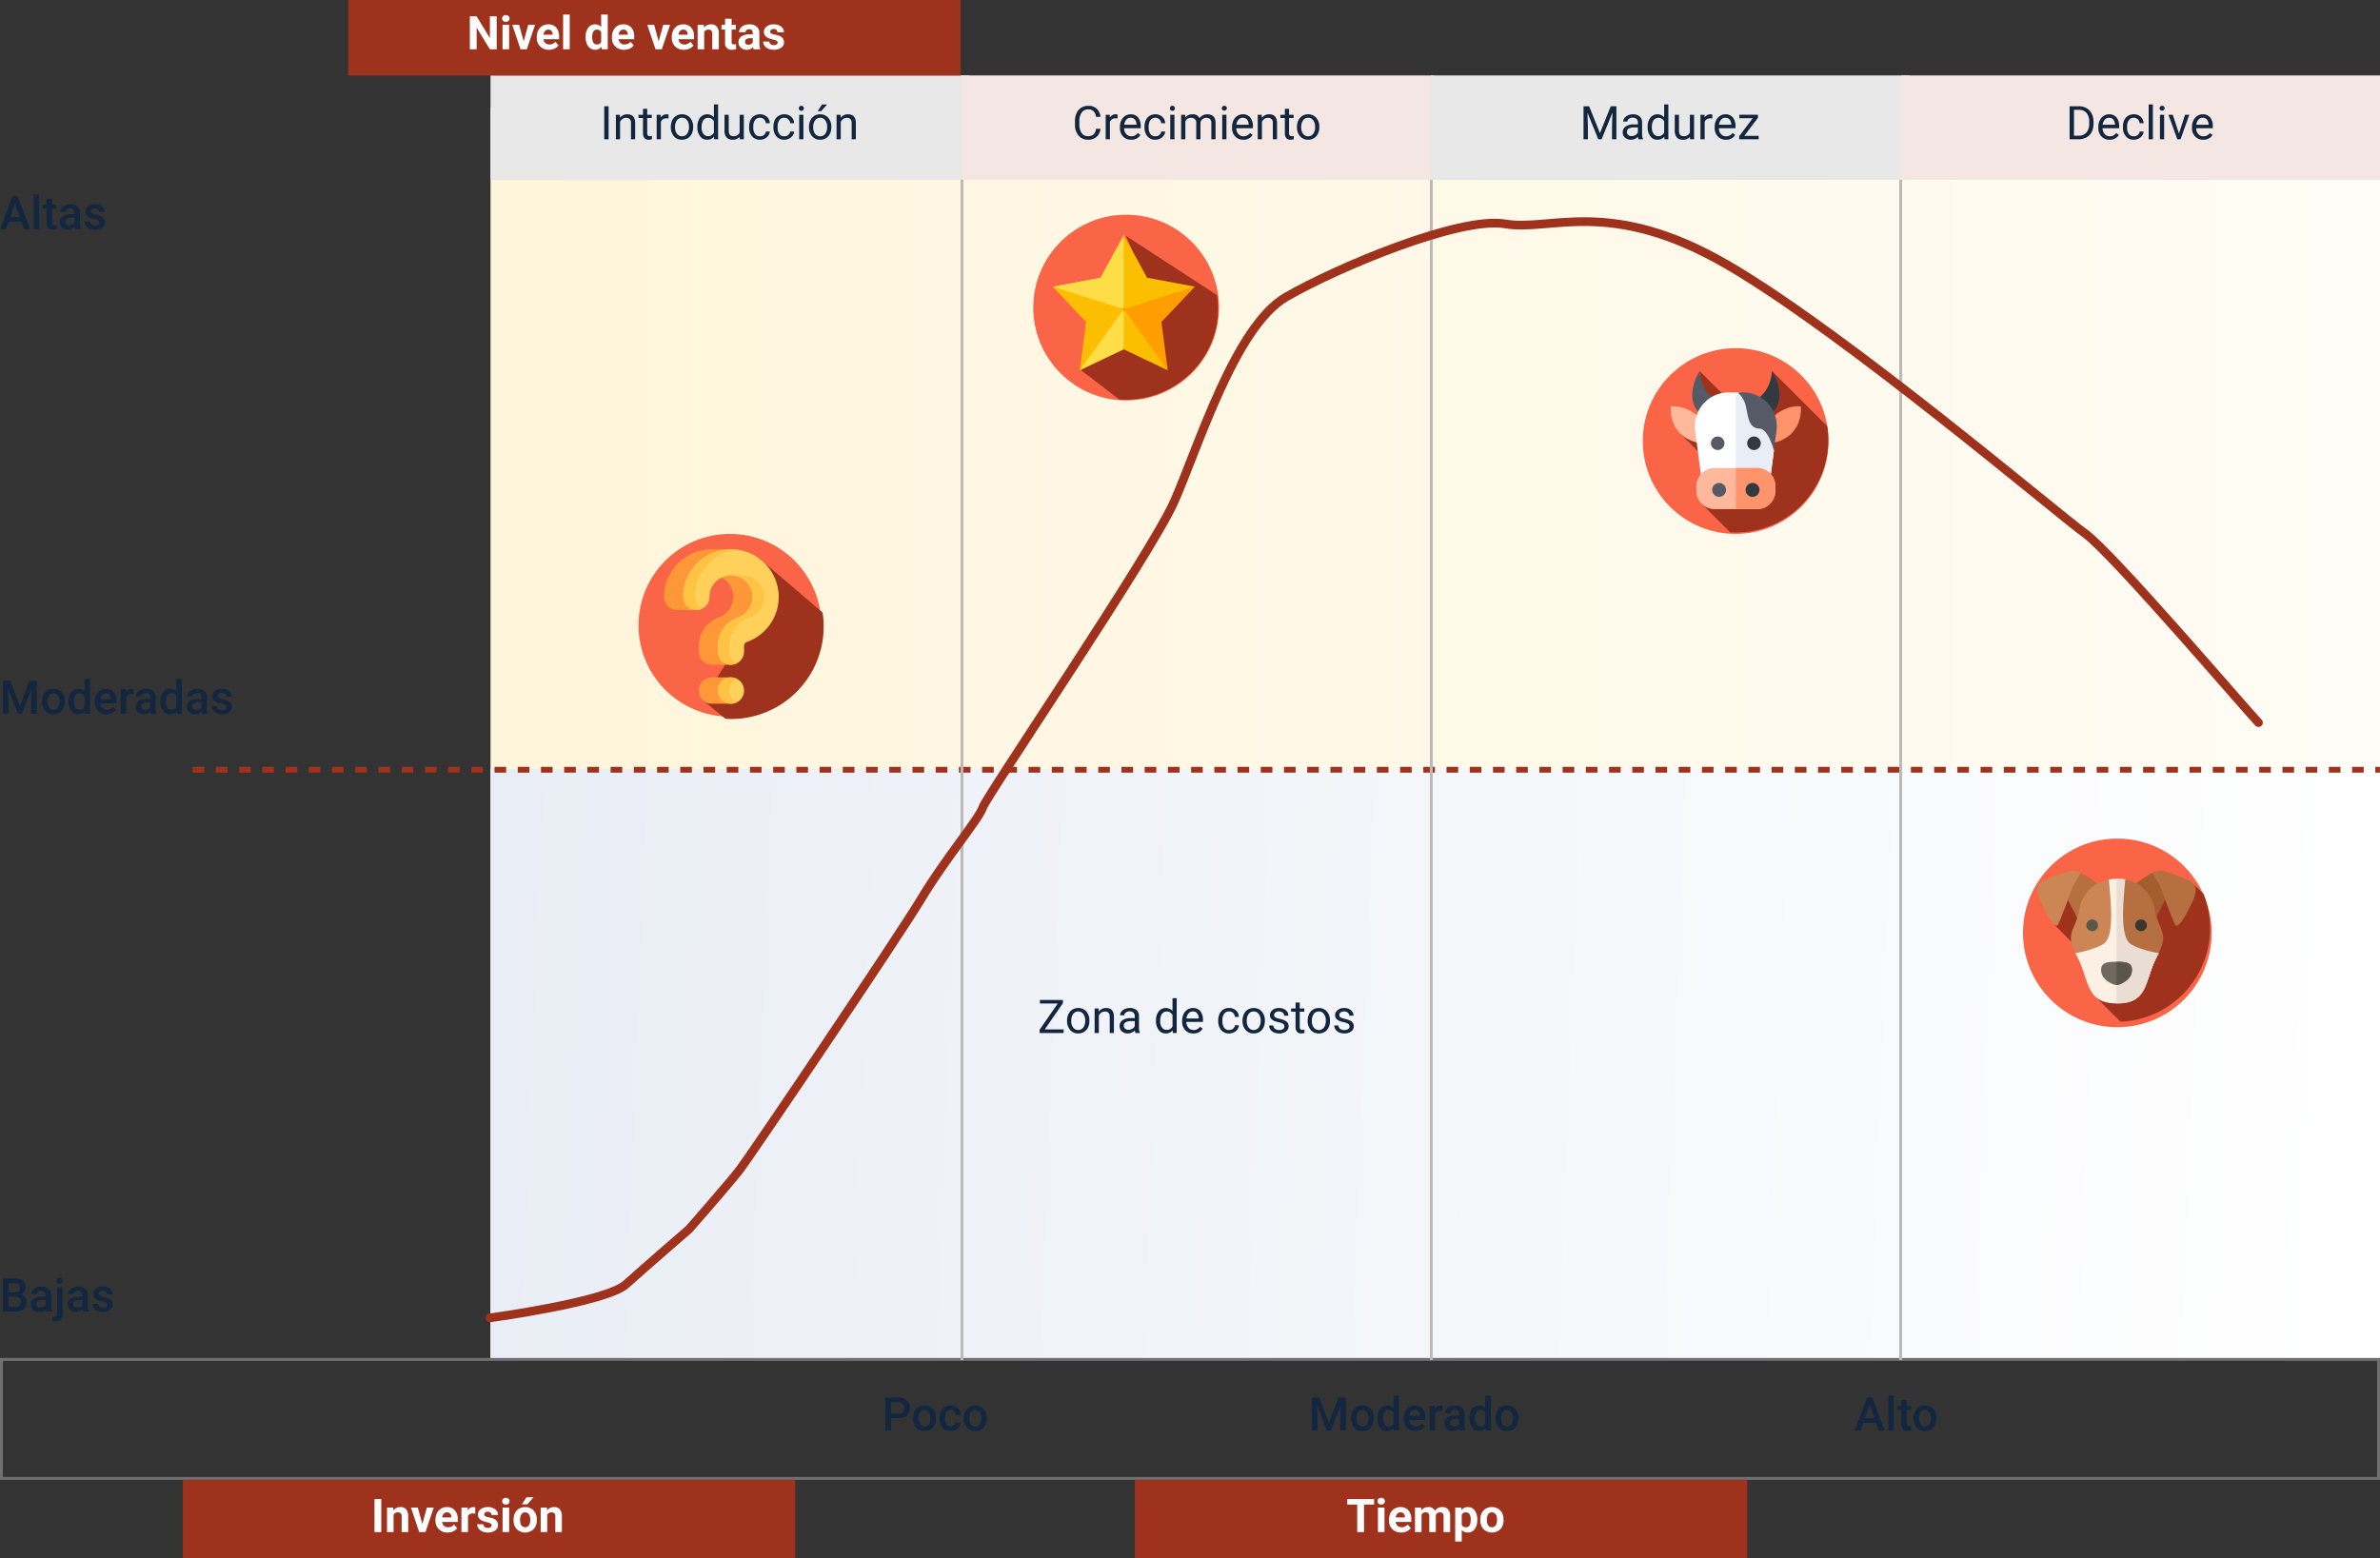 <svg xmlns="http://www.w3.org/2000/svg" xmlns:xlink="http://www.w3.org/1999/xlink" width="820" height="537" viewBox="0 0 820 537">
  <rect x="0" y="0" width="820" height="537" fill="#333333" stroke="none"/>
  <defs>
    <linearGradient id="linear-gradient" x1="0.015" y1="0.527" x2="0.98" y2="0.527" gradientUnits="objectBoundingBox">
      <stop offset="0" stop-color="#fff5db"/>
      <stop offset="1" stop-color="#fffcf5"/>
    </linearGradient>
    <linearGradient id="linear-gradient-2" y1="0.099" x2="0.988" y2="0.111" gradientUnits="objectBoundingBox">
      <stop offset="0" stop-color="#e9edf5"/>
      <stop offset="1" stop-color="#fff"/>
    </linearGradient>
    <clipPath id="clip-path">
      <rect id="Rectángulo_44409" data-name="Rectángulo 44409" width="762.398" height="526.25" fill="none"/>
    </clipPath>
  </defs>
  <g id="Grupo_153970" data-name="Grupo 153970" transform="translate(-390 -11160)">
    <g id="Grupo_153438" data-name="Grupo 153438" transform="translate(0 1995)">
      <rect id="Rectángulo_43032" data-name="Rectángulo 43032" width="651" height="431" transform="translate(559 9202)" fill="url(#linear-gradient)"/>
      <rect id="Rectángulo_43033" data-name="Rectángulo 43033" width="651" height="203" transform="translate(559 9430)" fill="url(#linear-gradient-2)"/>
      <path id="Trazado_213258" data-name="Trazado 213258" d="M-6919-2343.81h753.59" transform="translate(7375.387 11774.089)" fill="none" stroke="#9f321d" stroke-width="2" stroke-dasharray="4"/>
      <rect id="Rectángulo_43034" data-name="Rectángulo 43034" width="165" height="36" transform="translate(559 9191)" fill="#e8e8e8"/>
      <rect id="Rectángulo_43035" data-name="Rectángulo 43035" width="163" height="36" transform="translate(721 9191)" fill="#f3e6e3"/>
      <rect id="Rectángulo_43036" data-name="Rectángulo 43036" width="165" height="36" transform="translate(883 9191)" fill="#e8e8e8"/>
      <rect id="Rectángulo_43037" data-name="Rectángulo 43037" width="165" height="36" transform="translate(1045 9191)" fill="#f3e6e3"/>
      <g id="Rectángulo_43038" data-name="Rectángulo 43038" transform="translate(390 9633)" fill="none" stroke="#707070" stroke-width="1">
        <rect width="820" height="42" stroke="none"/>
        <rect x="0.5" y="0.5" width="819" height="41" fill="none"/>
      </g>
      <path id="Trazado_213259" data-name="Trazado 213259" d="M-6610-2406v406.8" transform="translate(7331.44 11632.93)" fill="none" stroke="#beb9b9" stroke-width="1"/>
      <path id="Trazado_213260" data-name="Trazado 213260" d="M-6610-2406v406.8" transform="translate(7493.147 11632.93)" fill="none" stroke="#beb9b9" stroke-width="1"/>
      <path id="Trazado_213261" data-name="Trazado 213261" d="M-6610-2406v406.8" transform="translate(7654.853 11632.93)" fill="none" stroke="#beb9b9" stroke-width="1"/>
      <path id="Trazado_213257" data-name="Trazado 213257" d="M-6861.919-2071.295s40.078-5.433,46.871-11.547,21.738-19.02,21.738-19.02,13.689-15.625,17.374-20.379,54.632-80.157,62.782-93.743,19.7-27.171,21.058-31.247,57.74-86.95,65.892-105.291,20.947-60.458,38.665-70.647,59.833-27.852,75.457-25.134,36-9.51,76.76,14.266,113.443,85.591,122.953,92.385,56.383,61.816,59.778,65.213" transform="translate(7420.721 11690.469)" fill="none" stroke="#9f321d" stroke-linecap="round" stroke-width="3"/>
      <rect id="Rectángulo_43039" data-name="Rectángulo 43039" width="211" height="26" transform="translate(510 9165)" fill="#9f321d"/>
      <rect id="Rectángulo_43040" data-name="Rectángulo 43040" width="211" height="27" transform="translate(781 9675)" fill="#9f321d"/>
      <rect id="Rectángulo_43041" data-name="Rectángulo 43041" width="211" height="27" transform="translate(453 9675)" fill="#9f321d"/>
      <g id="Grupo_154133" data-name="Grupo 154133" transform="translate(390 9170)">
        <g id="Grupo_154134" data-name="Grupo 154134">
          <g id="Grupo_154133-2" data-name="Grupo 154133" clip-path="url(#clip-path)">
            <path id="Trazado_215565" data-name="Trazado 215565" d="M306.992,483.782V488h-1.977V476.626h4.352a4.4,4.4,0,0,1,3.027.993,3.341,3.341,0,0,1,1.121,2.628,3.229,3.229,0,0,1-1.1,2.6,4.619,4.619,0,0,1-3.074.931Zm0-1.594h2.375a2.337,2.337,0,0,0,1.609-.5,1.824,1.824,0,0,0,.555-1.434,1.966,1.966,0,0,0-.562-1.472,2.168,2.168,0,0,0-1.547-.567h-2.43Z" fill="#12263f"/>
            <path id="Trazado_215566" data-name="Trazado 215566" d="M314.6,483.7a4.985,4.985,0,0,1,.492-2.238,3.6,3.6,0,0,1,1.383-1.532,3.9,3.9,0,0,1,2.046-.535,3.691,3.691,0,0,1,2.778,1.1,4.329,4.329,0,0,1,1.152,2.922l.008.445a5.019,5.019,0,0,1-.481,2.234,3.553,3.553,0,0,1-1.375,1.524,3.926,3.926,0,0,1-2.066.539,3.667,3.667,0,0,1-2.863-1.192,4.555,4.555,0,0,1-1.074-3.175Zm1.9.164a3.408,3.408,0,0,0,.539,2.043,1.752,1.752,0,0,0,1.5.738,1.733,1.733,0,0,0,1.5-.75,3.758,3.758,0,0,0,.535-2.2,3.361,3.361,0,0,0-.55-2.031,1.761,1.761,0,0,0-1.5-.75,1.741,1.741,0,0,0-1.476.738,3.688,3.688,0,0,0-.547,2.207" fill="#12263f"/>
            <path id="Trazado_215567" data-name="Trazado 215567" d="M327.539,486.641a1.718,1.718,0,0,0,1.18-.414,1.42,1.42,0,0,0,.5-1.023h1.789a2.808,2.808,0,0,1-.492,1.472,3.233,3.233,0,0,1-1.25,1.082,3.725,3.725,0,0,1-1.7.4,3.6,3.6,0,0,1-2.812-1.149,4.553,4.553,0,0,1-1.039-3.172v-.2a4.484,4.484,0,0,1,1.031-3.09,3.574,3.574,0,0,1,2.813-1.16,3.473,3.473,0,0,1,2.457.879,3.15,3.15,0,0,1,1,2.309h-1.789a1.749,1.749,0,0,0-.5-1.2,1.6,1.6,0,0,0-1.184-.469,1.671,1.671,0,0,0-1.422.668,3.4,3.4,0,0,0-.508,2.028v.3a3.462,3.462,0,0,0,.5,2.051,1.67,1.67,0,0,0,1.434.676" fill="#12263f"/>
            <path id="Trazado_215568" data-name="Trazado 215568" d="M332.086,483.7a4.985,4.985,0,0,1,.492-2.238,3.6,3.6,0,0,1,1.383-1.532,3.9,3.9,0,0,1,2.046-.535,3.691,3.691,0,0,1,2.778,1.1,4.329,4.329,0,0,1,1.152,2.922l.008.445a5.018,5.018,0,0,1-.481,2.234,3.552,3.552,0,0,1-1.375,1.524,3.926,3.926,0,0,1-2.066.539,3.667,3.667,0,0,1-2.863-1.192,4.554,4.554,0,0,1-1.074-3.175Zm1.9.164a3.408,3.408,0,0,0,.539,2.043,1.752,1.752,0,0,0,1.5.738,1.733,1.733,0,0,0,1.5-.75,3.758,3.758,0,0,0,.535-2.2,3.361,3.361,0,0,0-.55-2.031,1.762,1.762,0,0,0-1.5-.75,1.741,1.741,0,0,0-1.476.738,3.688,3.688,0,0,0-.547,2.207" fill="#12263f"/>
            <path id="Trazado_215569" data-name="Trazado 215569" d="M1.015,447V435.625h3.9a4.763,4.763,0,0,1,2.937.773,2.725,2.725,0,0,1,1.008,2.3,2.453,2.453,0,0,1-.422,1.406,2.72,2.72,0,0,1-1.234.969,2.514,2.514,0,0,1,1.426.941,2.743,2.743,0,0,1,.5,1.66A3.028,3.028,0,0,1,8.1,446.14a4.462,4.462,0,0,1-2.941.86Zm1.977-6.586H4.929A2.247,2.247,0,0,0,6.371,440a1.432,1.432,0,0,0,.519-1.184,1.451,1.451,0,0,0-.48-1.218,2.425,2.425,0,0,0-1.5-.375H2.992Zm0,1.453v3.539H5.187a2.131,2.131,0,0,0,1.453-.459,1.807,1.807,0,0,0-1.289-3.08Z" fill="#12263f"/>
            <path id="Trazado_215570" data-name="Trazado 215570" d="M15.977,447a2.923,2.923,0,0,1-.219-.789,2.956,2.956,0,0,1-2.219.945,2.982,2.982,0,0,1-2.078-.726,2.323,2.323,0,0,1-.8-1.8,2.4,2.4,0,0,1,1-2.074,4.86,4.86,0,0,1,2.871-.723H15.7v-.555a1.477,1.477,0,0,0-.368-1.05,1.456,1.456,0,0,0-1.117-.395,1.676,1.676,0,0,0-1.062.324,1,1,0,0,0-.414.825h-1.9a2.107,2.107,0,0,1,.461-1.3,3.062,3.062,0,0,1,1.254-.949,4.387,4.387,0,0,1,1.77-.344,3.55,3.55,0,0,1,2.367.746,2.659,2.659,0,0,1,.906,2.1v3.812a4.326,4.326,0,0,0,.32,1.82V447Zm-2.086-1.367a2.164,2.164,0,0,0,1.059-.273,1.834,1.834,0,0,0,.746-.735v-1.594H14.672a2.8,2.8,0,0,0-1.586.368,1.189,1.189,0,0,0-.531,1.039,1.11,1.11,0,0,0,.363.871,1.41,1.41,0,0,0,.973.324" fill="#12263f"/>
            <path id="Trazado_215571" data-name="Trazado 215571" d="M21.563,438.547v9.2a2.781,2.781,0,0,1-.645,1.981,2.47,2.47,0,0,1-1.887.683,3.824,3.824,0,0,1-1.008-.132v-1.5a2.984,2.984,0,0,0,.672.07q.945,0,.969-1.031v-9.274Zm-2.063-2.2a1.018,1.018,0,0,1,.277-.732,1.045,1.045,0,0,1,.793-.291,1.056,1.056,0,0,1,.8.291,1.009,1.009,0,0,1,.281.732.988.988,0,0,1-.281.721,1.066,1.066,0,0,1-.8.287,1.054,1.054,0,0,1-.793-.287,1,1,0,0,1-.277-.721" fill="#12263f"/>
            <path id="Trazado_215572" data-name="Trazado 215572" d="M28.641,447a2.923,2.923,0,0,1-.219-.789,3.195,3.195,0,0,1-4.3.219,2.323,2.323,0,0,1-.8-1.8,2.4,2.4,0,0,1,1-2.074,4.86,4.86,0,0,1,2.871-.723H28.36v-.555a1.477,1.477,0,0,0-.368-1.05,1.456,1.456,0,0,0-1.117-.395,1.676,1.676,0,0,0-1.062.324,1,1,0,0,0-.414.825H23.5a2.107,2.107,0,0,1,.461-1.3,3.062,3.062,0,0,1,1.254-.949,4.387,4.387,0,0,1,1.77-.344,3.55,3.55,0,0,1,2.367.746,2.659,2.659,0,0,1,.906,2.1v3.812a4.326,4.326,0,0,0,.32,1.82V447Zm-2.086-1.367a2.164,2.164,0,0,0,1.059-.273,1.834,1.834,0,0,0,.746-.735v-1.594H27.336a2.8,2.8,0,0,0-1.586.368,1.189,1.189,0,0,0-.531,1.039,1.11,1.11,0,0,0,.363.871,1.41,1.41,0,0,0,.973.324" fill="#12263f"/>
            <path id="Trazado_215573" data-name="Trazado 215573" d="M36.984,444.7a.86.86,0,0,0-.418-.773,4.466,4.466,0,0,0-1.387-.469,7.163,7.163,0,0,1-1.617-.516,2.158,2.158,0,0,1-1.422-1.992,2.248,2.248,0,0,1,.922-1.828,3.647,3.647,0,0,1,2.344-.734,3.793,3.793,0,0,1,2.449.75,2.381,2.381,0,0,1,.934,1.945h-1.9a1.169,1.169,0,0,0-.406-.91,1.555,1.555,0,0,0-1.078-.364,1.688,1.688,0,0,0-1.02.289.912.912,0,0,0-.394.774.77.77,0,0,0,.367.68,5.048,5.048,0,0,0,1.484.488,7.012,7.012,0,0,1,1.754.586,2.492,2.492,0,0,1,.946.816,2.088,2.088,0,0,1,.308,1.156,2.2,2.2,0,0,1-.945,1.848,4.029,4.029,0,0,1-2.477.707,4.365,4.365,0,0,1-1.851-.375,3.049,3.049,0,0,1-1.266-1.031,2.436,2.436,0,0,1-.453-1.414H33.7a1.332,1.332,0,0,0,.508,1.035,1.972,1.972,0,0,0,1.242.363,1.91,1.91,0,0,0,1.14-.285.883.883,0,0,0,.391-.746" fill="#12263f"/>
          </g>
        </g>
        <path id="Trazado_215574" data-name="Trazado 215574" d="M3.578,229.625l3.281,8.719,3.274-8.719h2.554V241H10.719v-3.75l.2-5.016L7.555,241H6.141l-3.352-8.758.195,5.008V241H1.015V229.625Z" fill="#12263f"/>
        <g id="Grupo_154136" data-name="Grupo 154136">
          <g id="Grupo_154135" data-name="Grupo 154135" clip-path="url(#clip-path)">
            <path id="Trazado_215575" data-name="Trazado 215575" d="M14.485,236.7a4.985,4.985,0,0,1,.492-2.238,3.6,3.6,0,0,1,1.383-1.532,3.9,3.9,0,0,1,2.046-.535,3.691,3.691,0,0,1,2.778,1.1,4.329,4.329,0,0,1,1.152,2.922l.008.445a5.018,5.018,0,0,1-.481,2.234,3.553,3.553,0,0,1-1.375,1.524,3.927,3.927,0,0,1-2.066.539,3.667,3.667,0,0,1-2.863-1.192,4.555,4.555,0,0,1-1.074-3.175Zm1.9.164a3.408,3.408,0,0,0,.539,2.043,1.752,1.752,0,0,0,1.5.738,1.733,1.733,0,0,0,1.5-.75,3.758,3.758,0,0,0,.535-2.195,3.361,3.361,0,0,0-.55-2.031,1.762,1.762,0,0,0-1.5-.75,1.741,1.741,0,0,0-1.476.738,3.688,3.688,0,0,0-.547,2.207" fill="#12263f"/>
            <path id="Trazado_215576" data-name="Trazado 215576" d="M23.594,236.711a5.021,5.021,0,0,1,.906-3.137,2.9,2.9,0,0,1,2.429-1.183,2.759,2.759,0,0,1,2.172.937V229H31v12H29.281l-.094-.875a2.8,2.8,0,0,1-2.273,1.031,2.884,2.884,0,0,1-2.4-1.2,5.2,5.2,0,0,1-.918-3.25m1.9.164a3.519,3.519,0,0,0,.5,2.012,1.61,1.61,0,0,0,1.41.722,1.792,1.792,0,0,0,1.7-1.039v-3.609a1.766,1.766,0,0,0-1.687-1.016,1.619,1.619,0,0,0-1.422.731,3.913,3.913,0,0,0-.5,2.2" fill="#12263f"/>
            <path id="Trazado_215577" data-name="Trazado 215577" d="M36.7,241.156a3.926,3.926,0,0,1-2.926-1.137,4.118,4.118,0,0,1-1.121-3.027v-.234a5.066,5.066,0,0,1,.488-2.262,3.712,3.712,0,0,1,1.371-1.551,3.619,3.619,0,0,1,1.969-.554,3.321,3.321,0,0,1,2.668,1.1,4.661,4.661,0,0,1,.941,3.117v.766H34.571a2.53,2.53,0,0,0,.7,1.656,2.1,2.1,0,0,0,1.543.61,2.572,2.572,0,0,0,2.125-1.055l1.023.976a3.417,3.417,0,0,1-1.355,1.176,4.241,4.241,0,0,1-1.9.418m-.227-7.242a1.6,1.6,0,0,0-1.262.547,2.829,2.829,0,0,0-.613,1.523h3.617v-.14a2.308,2.308,0,0,0-.508-1.442,1.589,1.589,0,0,0-1.234-.488" fill="#12263f"/>
            <path id="Trazado_215578" data-name="Trazado 215578" d="M45.992,234.281a4.661,4.661,0,0,0-.773-.062,1.741,1.741,0,0,0-1.758,1V241h-1.9v-8.453h1.813l.047.945a2.139,2.139,0,0,1,1.906-1.1,1.782,1.782,0,0,1,.672.11Z" fill="#12263f"/>
            <path id="Trazado_215579" data-name="Trazado 215579" d="M52.008,241a2.923,2.923,0,0,1-.219-.789,3.195,3.195,0,0,1-4.3.219,2.323,2.323,0,0,1-.8-1.8,2.4,2.4,0,0,1,1-2.074,4.86,4.86,0,0,1,2.871-.723h1.164v-.555a1.477,1.477,0,0,0-.368-1.05,1.456,1.456,0,0,0-1.117-.4,1.676,1.676,0,0,0-1.062.324,1,1,0,0,0-.414.825h-1.9a2.107,2.107,0,0,1,.461-1.3,3.062,3.062,0,0,1,1.254-.949,4.387,4.387,0,0,1,1.77-.344,3.55,3.55,0,0,1,2.367.746,2.659,2.659,0,0,1,.906,2.1v3.812a4.326,4.326,0,0,0,.32,1.82V241Zm-2.086-1.367a2.164,2.164,0,0,0,1.059-.273,1.834,1.834,0,0,0,.746-.735v-1.594H50.7a2.8,2.8,0,0,0-1.586.368,1.189,1.189,0,0,0-.531,1.039,1.11,1.11,0,0,0,.363.871,1.41,1.41,0,0,0,.973.324" fill="#12263f"/>
            <path id="Trazado_215580" data-name="Trazado 215580" d="M55.258,236.711a5.021,5.021,0,0,1,.906-3.137,2.9,2.9,0,0,1,2.429-1.183,2.759,2.759,0,0,1,2.172.937V229h1.9v12H60.945l-.094-.875a2.8,2.8,0,0,1-2.273,1.031,2.884,2.884,0,0,1-2.4-1.2,5.2,5.2,0,0,1-.918-3.25m1.9.164a3.519,3.519,0,0,0,.5,2.012,1.61,1.61,0,0,0,1.41.722,1.792,1.792,0,0,0,1.7-1.039v-3.609a1.766,1.766,0,0,0-1.687-1.016,1.619,1.619,0,0,0-1.422.731,3.913,3.913,0,0,0-.5,2.2" fill="#12263f"/>
            <path id="Trazado_215581" data-name="Trazado 215581" d="M69.695,241a2.923,2.923,0,0,1-.219-.789,3.195,3.195,0,0,1-4.3.219,2.323,2.323,0,0,1-.8-1.8,2.4,2.4,0,0,1,1-2.074,4.86,4.86,0,0,1,2.871-.723h1.164v-.555a1.477,1.477,0,0,0-.368-1.05,1.456,1.456,0,0,0-1.117-.4,1.676,1.676,0,0,0-1.062.324,1,1,0,0,0-.414.825h-1.9a2.107,2.107,0,0,1,.461-1.3,3.062,3.062,0,0,1,1.254-.949,4.387,4.387,0,0,1,1.77-.344,3.55,3.55,0,0,1,2.367.746,2.659,2.659,0,0,1,.906,2.1v3.812a4.326,4.326,0,0,0,.32,1.82V241Zm-2.086-1.367a2.164,2.164,0,0,0,1.059-.273,1.834,1.834,0,0,0,.746-.735v-1.594H68.39a2.8,2.8,0,0,0-1.586.368,1.188,1.188,0,0,0-.531,1.039,1.11,1.11,0,0,0,.363.871,1.41,1.41,0,0,0,.973.324" fill="#12263f"/>
            <path id="Trazado_215582" data-name="Trazado 215582" d="M78.039,238.7a.86.86,0,0,0-.418-.773,4.466,4.466,0,0,0-1.387-.469,7.165,7.165,0,0,1-1.617-.516,2.158,2.158,0,0,1-1.422-1.992,2.248,2.248,0,0,1,.922-1.828,3.647,3.647,0,0,1,2.344-.734,3.793,3.793,0,0,1,2.449.75,2.381,2.381,0,0,1,.934,1.945h-1.9a1.169,1.169,0,0,0-.406-.91,1.555,1.555,0,0,0-1.078-.364,1.688,1.688,0,0,0-1.02.289.912.912,0,0,0-.394.774.77.77,0,0,0,.367.68,5.048,5.048,0,0,0,1.484.488,7.011,7.011,0,0,1,1.754.586,2.492,2.492,0,0,1,.946.816,2.088,2.088,0,0,1,.308,1.156,2.2,2.2,0,0,1-.945,1.848,4.029,4.029,0,0,1-2.477.707,4.365,4.365,0,0,1-1.851-.375,3.049,3.049,0,0,1-1.266-1.031,2.436,2.436,0,0,1-.453-1.414h1.844a1.332,1.332,0,0,0,.508,1.035,1.972,1.972,0,0,0,1.242.363,1.91,1.91,0,0,0,1.14-.285.883.883,0,0,0,.391-.746" fill="#12263f"/>
          </g>
        </g>
        <path id="Trazado_215583" data-name="Trazado 215583" d="M359.961,349.773h6.508V351h-8.281v-1.125l6.234-9.024h-6.133v-1.226h7.93v1.094Z" fill="#12263f"/>
        <g id="Grupo_154138" data-name="Grupo 154138">
          <g id="Grupo_154137" data-name="Grupo 154137" clip-path="url(#clip-path)">
            <path id="Trazado_215584" data-name="Trazado 215584" d="M367.641,346.7a4.984,4.984,0,0,1,.488-2.234,3.634,3.634,0,0,1,1.36-1.532,3.7,3.7,0,0,1,1.988-.539,3.567,3.567,0,0,1,2.793,1.2,4.6,4.6,0,0,1,1.066,3.179v.1a5.05,5.05,0,0,1-.472,2.215,3.6,3.6,0,0,1-1.352,1.527,3.751,3.751,0,0,1-2.02.547,3.555,3.555,0,0,1-2.785-1.2,4.576,4.576,0,0,1-1.066-3.164Zm1.453.172a3.618,3.618,0,0,0,.652,2.258,2.211,2.211,0,0,0,3.5-.012,3.956,3.956,0,0,0,.649-2.418,3.616,3.616,0,0,0-.66-2.254,2.1,2.1,0,0,0-1.754-.863,2.076,2.076,0,0,0-1.727.851,3.929,3.929,0,0,0-.656,2.438" fill="#12263f"/>
            <path id="Trazado_215585" data-name="Trazado 215585" d="M378.516,342.547l.047,1.062a3.076,3.076,0,0,1,2.531-1.218q2.678,0,2.7,3.023V351h-1.445v-5.594a1.952,1.952,0,0,0-.418-1.351,1.673,1.673,0,0,0-1.277-.438,2.087,2.087,0,0,0-1.235.375,2.528,2.528,0,0,0-.828.985V351h-1.445v-8.453Z" fill="#12263f"/>
            <path id="Trazado_215586" data-name="Trazado 215586" d="M391.2,351a2.986,2.986,0,0,1-.2-.891,3.225,3.225,0,0,1-2.406,1.047,2.983,2.983,0,0,1-2.051-.707,2.286,2.286,0,0,1-.8-1.793,2.389,2.389,0,0,1,1-2.051,4.73,4.73,0,0,1,2.825-.73h1.406v-.664a1.631,1.631,0,0,0-.453-1.208,1.826,1.826,0,0,0-1.336-.449,2.1,2.1,0,0,0-1.3.391,1.148,1.148,0,0,0-.523.945h-1.454a1.984,1.984,0,0,1,.45-1.222,3.046,3.046,0,0,1,1.218-.934,4.085,4.085,0,0,1,1.692-.344,3.342,3.342,0,0,1,2.289.731,2.638,2.638,0,0,1,.859,2.011v3.891a4.738,4.738,0,0,0,.3,1.852V351Zm-2.4-1.1a2.534,2.534,0,0,0,1.289-.352,2.136,2.136,0,0,0,.883-.914V346.9h-1.133q-2.656,0-2.656,1.555a1.312,1.312,0,0,0,.453,1.062,1.739,1.739,0,0,0,1.164.383" fill="#12263f"/>
            <path id="Trazado_215587" data-name="Trazado 215587" d="M398.289,346.7a4.943,4.943,0,0,1,.922-3.129,3.135,3.135,0,0,1,4.765-.168V339h1.445v12h-1.328l-.07-.906a2.944,2.944,0,0,1-2.414,1.062,2.888,2.888,0,0,1-2.4-1.2,5.009,5.009,0,0,1-.925-3.141Zm1.445.164a3.743,3.743,0,0,0,.594,2.25,1.914,1.914,0,0,0,1.64.813,2.11,2.11,0,0,0,2.008-1.235v-3.883a2.125,2.125,0,0,0-1.992-1.2,1.925,1.925,0,0,0-1.656.82,4.121,4.121,0,0,0-.594,2.43" fill="#12263f"/>
            <path id="Trazado_215588" data-name="Trazado 215588" d="M411.172,351.156a3.691,3.691,0,0,1-2.8-1.129,4.189,4.189,0,0,1-1.078-3.019v-.266a5.075,5.075,0,0,1,.48-2.246,3.74,3.74,0,0,1,1.344-1.547,3.377,3.377,0,0,1,1.871-.558,3.171,3.171,0,0,1,2.563,1.085,4.706,4.706,0,0,1,.914,3.11v.6h-5.727a3,3,0,0,0,.73,2.02,2.3,2.3,0,0,0,1.778.769,2.527,2.527,0,0,0,1.3-.312,3.255,3.255,0,0,0,.929-.828l.883.687a3.55,3.55,0,0,1-3.187,1.633m-.18-7.578a1.925,1.925,0,0,0-1.469.637,3.1,3.1,0,0,0-.734,1.785h4.234v-.109a2.764,2.764,0,0,0-.594-1.708,1.817,1.817,0,0,0-1.437-.605" fill="#12263f"/>
            <path id="Trazado_215589" data-name="Trazado 215589" d="M423.492,349.977a2.083,2.083,0,0,0,1.352-.469,1.657,1.657,0,0,0,.64-1.172h1.367a2.629,2.629,0,0,1-.5,1.383,3.306,3.306,0,0,1-1.23,1.047,3.549,3.549,0,0,1-1.629.391A3.479,3.479,0,0,1,420.746,350a4.588,4.588,0,0,1-1.02-3.152v-.242a5.087,5.087,0,0,1,.453-2.195,3.444,3.444,0,0,1,1.3-1.493,3.7,3.7,0,0,1,2-.531,3.391,3.391,0,0,1,2.363.852,3.048,3.048,0,0,1,1,2.211h-1.367a2,2,0,0,0-.621-1.348,1.931,1.931,0,0,0-1.379-.527,2.022,2.022,0,0,0-1.707.793,3.719,3.719,0,0,0-.605,2.292v.274a3.643,3.643,0,0,0,.6,2.25,2.032,2.032,0,0,0,1.719.789" fill="#12263f"/>
            <path id="Trazado_215590" data-name="Trazado 215590" d="M428.094,346.7a4.984,4.984,0,0,1,.488-2.234,3.634,3.634,0,0,1,1.36-1.532,3.7,3.7,0,0,1,1.988-.539,3.567,3.567,0,0,1,2.793,1.2,4.6,4.6,0,0,1,1.066,3.179v.1a5.05,5.05,0,0,1-.472,2.215,3.6,3.6,0,0,1-1.352,1.527,3.751,3.751,0,0,1-2.02.547,3.555,3.555,0,0,1-2.785-1.2,4.576,4.576,0,0,1-1.066-3.164Zm1.453.172a3.618,3.618,0,0,0,.652,2.258,2.211,2.211,0,0,0,3.5-.012,3.956,3.956,0,0,0,.649-2.418,3.616,3.616,0,0,0-.66-2.254,2.1,2.1,0,0,0-1.754-.863,2.076,2.076,0,0,0-1.727.851,3.929,3.929,0,0,0-.656,2.438" fill="#12263f"/>
            <path id="Trazado_215591" data-name="Trazado 215591" d="M442.523,348.758a1.066,1.066,0,0,0-.441-.91,4.284,4.284,0,0,0-1.539-.559,7.25,7.25,0,0,1-1.743-.562,2.482,2.482,0,0,1-.953-.782,1.856,1.856,0,0,1-.308-1.078,2.192,2.192,0,0,1,.879-1.757,3.425,3.425,0,0,1,2.246-.719,3.536,3.536,0,0,1,2.332.742,2.361,2.361,0,0,1,.894,1.9h-1.453a1.3,1.3,0,0,0-.5-1.023,1.892,1.892,0,0,0-1.269-.43,1.975,1.975,0,0,0-1.235.344,1.081,1.081,0,0,0-.445.9.876.876,0,0,0,.414.79,5.086,5.086,0,0,0,1.5.507,7.9,7.9,0,0,1,1.754.578,2.573,2.573,0,0,1,1,.809,2,2,0,0,1,.324,1.152,2.165,2.165,0,0,1-.906,1.817,3.8,3.8,0,0,1-2.351.683,4.257,4.257,0,0,1-1.8-.359,2.9,2.9,0,0,1-1.223-1,2.413,2.413,0,0,1-.441-1.394H438.7a1.49,1.49,0,0,0,.582,1.152,2.256,2.256,0,0,0,1.434.426,2.337,2.337,0,0,0,1.316-.332,1.023,1.023,0,0,0,.5-.887" fill="#12263f"/>
            <path id="Trazado_215592" data-name="Trazado 215592" d="M447.813,340.5v2.047h1.577v1.117h-1.577v5.249a1.173,1.173,0,0,0,.21.763.888.888,0,0,0,.719.254,3.556,3.556,0,0,0,.687-.094V351a4.24,4.24,0,0,1-1.109.155,1.8,1.8,0,0,1-1.461-.586,2.516,2.516,0,0,1-.492-1.664v-5.242h-1.539v-1.117h1.539V340.5Z" fill="#12263f"/>
            <path id="Trazado_215593" data-name="Trazado 215593" d="M450.539,346.7a4.984,4.984,0,0,1,.488-2.234,3.634,3.634,0,0,1,1.36-1.532,3.7,3.7,0,0,1,1.988-.539,3.567,3.567,0,0,1,2.793,1.2,4.6,4.6,0,0,1,1.066,3.179v.1a5.05,5.05,0,0,1-.472,2.215,3.6,3.6,0,0,1-1.352,1.527,3.751,3.751,0,0,1-2.02.547,3.555,3.555,0,0,1-2.785-1.2,4.576,4.576,0,0,1-1.066-3.164Zm1.453.172a3.618,3.618,0,0,0,.652,2.258,2.211,2.211,0,0,0,3.5-.012,3.957,3.957,0,0,0,.649-2.418,3.616,3.616,0,0,0-.66-2.254,2.1,2.1,0,0,0-1.754-.863,2.076,2.076,0,0,0-1.727.851,3.929,3.929,0,0,0-.656,2.438" fill="#12263f"/>
            <path id="Trazado_215594" data-name="Trazado 215594" d="M464.969,348.758a1.066,1.066,0,0,0-.441-.91,4.284,4.284,0,0,0-1.539-.559,7.249,7.249,0,0,1-1.743-.562,2.482,2.482,0,0,1-.953-.782,1.856,1.856,0,0,1-.308-1.078,2.192,2.192,0,0,1,.879-1.757,3.425,3.425,0,0,1,2.246-.719,3.536,3.536,0,0,1,2.332.742,2.361,2.361,0,0,1,.894,1.9h-1.453a1.3,1.3,0,0,0-.5-1.023,1.892,1.892,0,0,0-1.269-.43,1.975,1.975,0,0,0-1.235.344,1.081,1.081,0,0,0-.445.9.876.876,0,0,0,.414.79,5.087,5.087,0,0,0,1.5.507,7.9,7.9,0,0,1,1.754.578,2.573,2.573,0,0,1,1,.809,2,2,0,0,1,.324,1.152,2.165,2.165,0,0,1-.906,1.817,3.8,3.8,0,0,1-2.351.683,4.257,4.257,0,0,1-1.8-.359,2.9,2.9,0,0,1-1.223-1,2.413,2.413,0,0,1-.441-1.394h1.445a1.49,1.49,0,0,0,.582,1.152,2.256,2.256,0,0,0,1.434.426,2.337,2.337,0,0,0,1.316-.332,1.023,1.023,0,0,0,.5-.887" fill="#12263f"/>
          </g>
        </g>
        <path id="Trazado_215595" data-name="Trazado 215595" d="M5.18,65.039l1.649,4.719h-3.3ZM4.3,62.625,0,74H2.055l.922-2.649H7.383L8.313,74h2.063L6.071,62.625Z" fill="#12263f"/>
        <rect id="Rectángulo_44412" data-name="Rectángulo 44412" width="1.898" height="12" transform="translate(11.602 62)" fill="#12263f"/>
        <g id="Grupo_154140" data-name="Grupo 154140">
          <g id="Grupo_154139" data-name="Grupo 154139" clip-path="url(#clip-path)">
            <path id="Trazado_215596" data-name="Trazado 215596" d="M17.945,63.492v2.055h1.492v1.406H17.945v4.719a1.038,1.038,0,0,0,.191.7.889.889,0,0,0,.684.215,2.992,2.992,0,0,0,.664-.078v1.468a4.678,4.678,0,0,1-1.25.18q-2.188,0-2.187-2.414V66.953H14.656V65.547h1.391V63.492Z" fill="#12263f"/>
            <path id="Trazado_215597" data-name="Trazado 215597" d="M25.938,74a2.923,2.923,0,0,1-.219-.789,3.195,3.195,0,0,1-4.3.219,2.323,2.323,0,0,1-.8-1.8,2.4,2.4,0,0,1,1-2.074,4.86,4.86,0,0,1,2.871-.723h1.164v-.555a1.477,1.477,0,0,0-.368-1.05,1.456,1.456,0,0,0-1.117-.4,1.676,1.676,0,0,0-1.062.324,1,1,0,0,0-.414.825H20.8a2.107,2.107,0,0,1,.461-1.3,3.062,3.062,0,0,1,1.254-.949,4.387,4.387,0,0,1,1.77-.344,3.55,3.55,0,0,1,2.367.746,2.659,2.659,0,0,1,.906,2.1v3.812a4.326,4.326,0,0,0,.32,1.82V74Zm-2.086-1.367a2.165,2.165,0,0,0,1.059-.273,1.834,1.834,0,0,0,.746-.735V70.031H24.633a2.8,2.8,0,0,0-1.586.368,1.189,1.189,0,0,0-.531,1.039,1.11,1.11,0,0,0,.363.871,1.41,1.41,0,0,0,.973.324" fill="#12263f"/>
            <path id="Trazado_215598" data-name="Trazado 215598" d="M34.281,71.7a.86.86,0,0,0-.418-.773,4.466,4.466,0,0,0-1.387-.469,7.164,7.164,0,0,1-1.617-.516,2.158,2.158,0,0,1-1.422-1.992,2.248,2.248,0,0,1,.922-1.828,3.647,3.647,0,0,1,2.344-.734,3.793,3.793,0,0,1,2.449.75,2.381,2.381,0,0,1,.934,1.945h-1.9a1.169,1.169,0,0,0-.406-.91,1.555,1.555,0,0,0-1.078-.364,1.688,1.688,0,0,0-1.02.289.912.912,0,0,0-.394.774.77.77,0,0,0,.367.68,5.049,5.049,0,0,0,1.484.488,7.011,7.011,0,0,1,1.754.586,2.492,2.492,0,0,1,.946.816,2.088,2.088,0,0,1,.308,1.156,2.2,2.2,0,0,1-.945,1.848,4.029,4.029,0,0,1-2.477.707,4.365,4.365,0,0,1-1.851-.375,3.049,3.049,0,0,1-1.266-1.031,2.436,2.436,0,0,1-.453-1.414H31a1.332,1.332,0,0,0,.508,1.035,1.972,1.972,0,0,0,1.242.363,1.91,1.91,0,0,0,1.14-.285.883.883,0,0,0,.391-.746" fill="#12263f"/>
          </g>
        </g>
        <path id="Trazado_215599" data-name="Trazado 215599" d="M646.383,485.352h-4.407L641.054,488H639l4.3-11.375h1.773l4.3,11.375h-2.063Zm-3.852-1.594h3.3l-1.649-4.719Z" fill="#12263f"/>
        <rect id="Rectángulo_44414" data-name="Rectángulo 44414" width="1.898" height="12" transform="translate(650.602 476)" fill="#12263f"/>
        <g id="Grupo_154142" data-name="Grupo 154142">
          <g id="Grupo_154141" data-name="Grupo 154141" clip-path="url(#clip-path)">
            <path id="Trazado_215600" data-name="Trazado 215600" d="M656.945,477.492v2.055h1.492v1.406h-1.492v4.719a1.038,1.038,0,0,0,.191.7.889.889,0,0,0,.684.215,2.992,2.992,0,0,0,.664-.078v1.468a4.678,4.678,0,0,1-1.25.18q-2.188,0-2.187-2.414v-4.789h-1.391v-1.406h1.391v-2.055Z" fill="#12263f"/>
            <path id="Trazado_215601" data-name="Trazado 215601" d="M659.3,483.7a4.985,4.985,0,0,1,.492-2.238,3.6,3.6,0,0,1,1.383-1.532,3.9,3.9,0,0,1,2.046-.535,3.691,3.691,0,0,1,2.778,1.1,4.33,4.33,0,0,1,1.152,2.922l.008.445a5.019,5.019,0,0,1-.481,2.234,3.553,3.553,0,0,1-1.375,1.524,3.926,3.926,0,0,1-2.066.539,3.667,3.667,0,0,1-2.863-1.192,4.555,4.555,0,0,1-1.074-3.175Zm1.9.164a3.408,3.408,0,0,0,.539,2.043,1.752,1.752,0,0,0,1.5.738,1.733,1.733,0,0,0,1.5-.75,3.758,3.758,0,0,0,.535-2.2,3.361,3.361,0,0,0-.55-2.031,1.762,1.762,0,0,0-1.5-.75,1.741,1.741,0,0,0-1.476.738,3.688,3.688,0,0,0-.547,2.207" fill="#12263f"/>
          </g>
        </g>
        <path id="Trazado_215602" data-name="Trazado 215602" d="M454.578,476.625l3.281,8.719,3.274-8.719h2.554V488h-1.968v-3.75l.2-5.016L458.555,488h-1.414l-3.352-8.758.195,5.008V488h-1.969V476.625Z" fill="#12263f"/>
        <g id="Grupo_154144" data-name="Grupo 154144">
          <g id="Grupo_154143" data-name="Grupo 154143" clip-path="url(#clip-path)">
            <path id="Trazado_215603" data-name="Trazado 215603" d="M465.485,483.7a4.985,4.985,0,0,1,.492-2.238,3.6,3.6,0,0,1,1.383-1.532,3.9,3.9,0,0,1,2.046-.535,3.691,3.691,0,0,1,2.778,1.1,4.329,4.329,0,0,1,1.152,2.922l.008.445a5.019,5.019,0,0,1-.481,2.234,3.553,3.553,0,0,1-1.375,1.524,3.926,3.926,0,0,1-2.066.539,3.667,3.667,0,0,1-2.863-1.192,4.555,4.555,0,0,1-1.074-3.175Zm1.9.164a3.408,3.408,0,0,0,.539,2.043,1.752,1.752,0,0,0,1.5.738,1.733,1.733,0,0,0,1.5-.75,3.758,3.758,0,0,0,.535-2.2,3.361,3.361,0,0,0-.55-2.031,1.762,1.762,0,0,0-1.5-.75,1.741,1.741,0,0,0-1.476.738,3.688,3.688,0,0,0-.547,2.207" fill="#12263f"/>
            <path id="Trazado_215604" data-name="Trazado 215604" d="M474.594,483.711a5.021,5.021,0,0,1,.906-3.137,2.9,2.9,0,0,1,2.429-1.183,2.759,2.759,0,0,1,2.172.937V476H482v12h-1.719l-.094-.875a2.8,2.8,0,0,1-2.273,1.031,2.884,2.884,0,0,1-2.4-1.2,5.2,5.2,0,0,1-.918-3.25m1.9.164a3.519,3.519,0,0,0,.5,2.012,1.61,1.61,0,0,0,1.41.722,1.792,1.792,0,0,0,1.7-1.039v-3.609a1.766,1.766,0,0,0-1.687-1.016,1.619,1.619,0,0,0-1.422.731,3.912,3.912,0,0,0-.5,2.2" fill="#12263f"/>
            <path id="Trazado_215605" data-name="Trazado 215605" d="M487.7,488.156a3.926,3.926,0,0,1-2.926-1.137,4.118,4.118,0,0,1-1.121-3.027v-.234a5.066,5.066,0,0,1,.488-2.262,3.712,3.712,0,0,1,1.371-1.551,3.62,3.62,0,0,1,1.969-.554,3.321,3.321,0,0,1,2.668,1.1,4.661,4.661,0,0,1,.941,3.117v.766h-5.523a2.53,2.53,0,0,0,.7,1.656,2.1,2.1,0,0,0,1.543.61,2.572,2.572,0,0,0,2.125-1.055l1.023.976a3.418,3.418,0,0,1-1.355,1.176,4.24,4.24,0,0,1-1.9.418m-.227-7.242a1.6,1.6,0,0,0-1.262.547,2.829,2.829,0,0,0-.613,1.523h3.617v-.14a2.308,2.308,0,0,0-.508-1.442,1.589,1.589,0,0,0-1.234-.488" fill="#12263f"/>
            <path id="Trazado_215606" data-name="Trazado 215606" d="M496.992,481.281a4.663,4.663,0,0,0-.773-.062,1.741,1.741,0,0,0-1.758,1V488h-1.9v-8.453h1.813l.047.945a2.139,2.139,0,0,1,1.906-1.1,1.782,1.782,0,0,1,.672.11Z" fill="#12263f"/>
            <path id="Trazado_215607" data-name="Trazado 215607" d="M503.008,488a2.923,2.923,0,0,1-.219-.789,3.195,3.195,0,0,1-4.3.219,2.323,2.323,0,0,1-.8-1.8,2.4,2.4,0,0,1,1-2.074,4.86,4.86,0,0,1,2.871-.723h1.164v-.555a1.477,1.477,0,0,0-.368-1.05,1.456,1.456,0,0,0-1.117-.395,1.676,1.676,0,0,0-1.062.324,1,1,0,0,0-.414.825h-1.9a2.107,2.107,0,0,1,.461-1.3,3.062,3.062,0,0,1,1.254-.949,4.387,4.387,0,0,1,1.77-.344,3.55,3.55,0,0,1,2.367.746,2.659,2.659,0,0,1,.906,2.1v3.812a4.326,4.326,0,0,0,.32,1.82V488Zm-2.086-1.367a2.164,2.164,0,0,0,1.059-.273,1.834,1.834,0,0,0,.746-.735v-1.594H501.7a2.8,2.8,0,0,0-1.586.368,1.189,1.189,0,0,0-.531,1.039,1.11,1.11,0,0,0,.363.871,1.41,1.41,0,0,0,.973.324" fill="#12263f"/>
            <path id="Trazado_215608" data-name="Trazado 215608" d="M506.258,483.711a5.021,5.021,0,0,1,.906-3.137,2.9,2.9,0,0,1,2.429-1.183,2.759,2.759,0,0,1,2.172.937V476h1.9v12h-1.719l-.094-.875a2.8,2.8,0,0,1-2.273,1.031,2.884,2.884,0,0,1-2.4-1.2,5.2,5.2,0,0,1-.918-3.25m1.9.164a3.519,3.519,0,0,0,.5,2.012,1.61,1.61,0,0,0,1.41.722,1.792,1.792,0,0,0,1.7-1.039v-3.609a1.766,1.766,0,0,0-1.687-1.016,1.619,1.619,0,0,0-1.422.731,3.912,3.912,0,0,0-.5,2.2" fill="#12263f"/>
            <path id="Trazado_215609" data-name="Trazado 215609" d="M515.289,483.7a4.985,4.985,0,0,1,.492-2.238,3.6,3.6,0,0,1,1.383-1.532,3.9,3.9,0,0,1,2.046-.535,3.691,3.691,0,0,1,2.778,1.1,4.33,4.33,0,0,1,1.152,2.922l.008.445a5.019,5.019,0,0,1-.481,2.234,3.553,3.553,0,0,1-1.375,1.524,3.926,3.926,0,0,1-2.066.539,3.667,3.667,0,0,1-2.863-1.192,4.555,4.555,0,0,1-1.074-3.175Zm1.9.164a3.408,3.408,0,0,0,.538,2.043,1.752,1.752,0,0,0,1.5.738,1.733,1.733,0,0,0,1.5-.75,3.758,3.758,0,0,0,.535-2.2,3.361,3.361,0,0,0-.55-2.031,1.761,1.761,0,0,0-1.5-.75,1.741,1.741,0,0,0-1.476.738,3.688,3.688,0,0,0-.546,2.207" fill="#12263f"/>
            <path id="Trazado_215610" data-name="Trazado 215610" d="M713.063,43V31.625h3.21a5.167,5.167,0,0,1,2.625.657,4.434,4.434,0,0,1,1.762,1.867,6.086,6.086,0,0,1,.629,2.781v.727a6.088,6.088,0,0,1-.622,2.82,4.362,4.362,0,0,1-1.773,1.859A5.489,5.489,0,0,1,716.21,43Zm1.5-10.148v8.922h1.577a3.431,3.431,0,0,0,2.7-1.079,4.459,4.459,0,0,0,.965-3.073v-.665a4.534,4.534,0,0,0-.91-3.014,3.24,3.24,0,0,0-2.581-1.091Z" fill="#12263f"/>
            <path id="Trazado_215611" data-name="Trazado 215611" d="M726.836,43.156a3.691,3.691,0,0,1-2.8-1.129,4.189,4.189,0,0,1-1.078-3.019v-.266a5.075,5.075,0,0,1,.48-2.246,3.74,3.74,0,0,1,1.344-1.547,3.379,3.379,0,0,1,1.871-.558,3.17,3.17,0,0,1,2.563,1.085,4.706,4.706,0,0,1,.914,3.11v.6h-5.727a3.008,3.008,0,0,0,.73,2.02,2.3,2.3,0,0,0,1.778.769,2.524,2.524,0,0,0,1.3-.312,3.254,3.254,0,0,0,.929-.828l.883.687a3.549,3.549,0,0,1-3.187,1.633m-.18-7.578a1.926,1.926,0,0,0-1.469.637A3.1,3.1,0,0,0,724.453,38h4.234v-.109a2.758,2.758,0,0,0-.594-1.708,1.816,1.816,0,0,0-1.437-.6" fill="#12263f"/>
            <path id="Trazado_215612" data-name="Trazado 215612" d="M735.2,41.977a2.081,2.081,0,0,0,1.352-.469,1.653,1.653,0,0,0,.64-1.172h1.367a2.62,2.62,0,0,1-.5,1.383,3.291,3.291,0,0,1-1.23,1.047,3.549,3.549,0,0,1-1.629.391A3.481,3.481,0,0,1,732.449,42a4.588,4.588,0,0,1-1.02-3.152V38.61a5.087,5.087,0,0,1,.453-2.195,3.457,3.457,0,0,1,1.3-1.493,3.7,3.7,0,0,1,2-.531,3.389,3.389,0,0,1,2.363.852,3.045,3.045,0,0,1,1,2.211h-1.367a1.994,1.994,0,0,0-.621-1.348,1.931,1.931,0,0,0-1.379-.527,2.022,2.022,0,0,0-1.707.793,3.719,3.719,0,0,0-.6,2.292v.274a3.65,3.65,0,0,0,.6,2.25,2.033,2.033,0,0,0,1.719.789" fill="#12263f"/>
            <rect id="Rectángulo_44416" data-name="Rectángulo 44416" width="1.445" height="12" transform="translate(740.305 31)" fill="#12263f"/>
            <path id="Trazado_215613" data-name="Trazado 215613" d="M744.07,32.305a.863.863,0,0,1,.215-.594.809.809,0,0,1,.637-.242.82.82,0,0,1,.64.242.852.852,0,0,1,.219.594.9.9,0,0,1-1.5.586.838.838,0,0,1-.215-.586M745.633,43h-1.445V34.547h1.445Z" fill="#12263f"/>
            <path id="Trazado_215614" data-name="Trazado 215614" d="M750.734,41.039l2.094-6.492H754.3L751.273,43h-1.1l-3.063-8.453h1.477Z" fill="#12263f"/>
            <path id="Trazado_215615" data-name="Trazado 215615" d="M759.1,43.156a3.691,3.691,0,0,1-2.8-1.129,4.189,4.189,0,0,1-1.078-3.019v-.266a5.076,5.076,0,0,1,.48-2.246,3.74,3.74,0,0,1,1.344-1.547,3.379,3.379,0,0,1,1.871-.558,3.17,3.17,0,0,1,2.563,1.085,4.706,4.706,0,0,1,.914,3.11v.6h-5.727a3.008,3.008,0,0,0,.73,2.02,2.3,2.3,0,0,0,1.778.769,2.524,2.524,0,0,0,1.3-.312,3.254,3.254,0,0,0,.929-.828l.883.687a3.549,3.549,0,0,1-3.187,1.633m-.18-7.578a1.926,1.926,0,0,0-1.469.637A3.1,3.1,0,0,0,756.719,38h4.234v-.109a2.758,2.758,0,0,0-.594-1.708,1.816,1.816,0,0,0-1.437-.6" fill="#12263f"/>
          </g>
        </g>
        <path id="Trazado_215616" data-name="Trazado 215616" d="M547.523,31.625l3.719,9.281,3.718-9.281h1.946V43h-1.5V38.57l.14-4.781L551.812,43h-1.148l-3.727-9.187.149,4.757V43h-1.5V31.625Z" fill="#12263f"/>
        <g id="Grupo_154146" data-name="Grupo 154146">
          <g id="Grupo_154145" data-name="Grupo 154145" clip-path="url(#clip-path)">
            <path id="Trazado_215617" data-name="Trazado 215617" d="M564.546,43a2.985,2.985,0,0,1-.2-.891,3.225,3.225,0,0,1-2.406,1.047,2.984,2.984,0,0,1-2.051-.707,2.286,2.286,0,0,1-.8-1.793,2.389,2.389,0,0,1,1-2.051,4.73,4.73,0,0,1,2.825-.73h1.406v-.664A1.631,1.631,0,0,0,563.867,36a1.825,1.825,0,0,0-1.336-.449,2.1,2.1,0,0,0-1.3.391,1.148,1.148,0,0,0-.523.945h-1.454a1.984,1.984,0,0,1,.45-1.222,3.046,3.046,0,0,1,1.218-.934,4.085,4.085,0,0,1,1.692-.344,3.342,3.342,0,0,1,2.289.731,2.638,2.638,0,0,1,.859,2.011v3.891a4.737,4.737,0,0,0,.3,1.852V43Zm-2.4-1.1a2.534,2.534,0,0,0,1.289-.352,2.136,2.136,0,0,0,.883-.914V38.9h-1.133q-2.656,0-2.656,1.555a1.312,1.312,0,0,0,.453,1.062,1.739,1.739,0,0,0,1.164.383" fill="#12263f"/>
            <path id="Trazado_215618" data-name="Trazado 215618" d="M567.68,38.7a4.943,4.943,0,0,1,.922-3.129,3.135,3.135,0,0,1,4.765-.168V31h1.445V43h-1.328l-.07-.906A2.944,2.944,0,0,1,571,43.156a2.888,2.888,0,0,1-2.4-1.2,5.009,5.009,0,0,1-.925-3.141Zm1.445.164a3.743,3.743,0,0,0,.594,2.25,1.914,1.914,0,0,0,1.64.813,2.11,2.11,0,0,0,2.008-1.235V36.812a2.125,2.125,0,0,0-1.992-1.195,1.925,1.925,0,0,0-1.656.82,4.121,4.121,0,0,0-.594,2.43" fill="#12263f"/>
            <path id="Trazado_215619" data-name="Trazado 215619" d="M582.273,42.164a3.072,3.072,0,0,1-2.477.992,2.626,2.626,0,0,1-2.058-.785,3.383,3.383,0,0,1-.715-2.324v-5.5h1.445v5.461q0,1.922,1.563,1.922a2.165,2.165,0,0,0,2.2-1.235V34.547h1.445V43H582.3Z" fill="#12263f"/>
            <path id="Trazado_215620" data-name="Trazado 215620" d="M589.961,35.844a4.394,4.394,0,0,0-.711-.055A1.9,1.9,0,0,0,587.32,37v6h-1.445V34.547h1.406l.024.977a2.247,2.247,0,0,1,2.015-1.133,1.476,1.476,0,0,1,.641.109Z" fill="#12263f"/>
            <path id="Trazado_215621" data-name="Trazado 215621" d="M594.649,43.156a3.691,3.691,0,0,1-2.8-1.129,4.189,4.189,0,0,1-1.078-3.019v-.266a5.075,5.075,0,0,1,.48-2.246,3.739,3.739,0,0,1,1.344-1.547,3.377,3.377,0,0,1,1.871-.558,3.171,3.171,0,0,1,2.563,1.085,4.706,4.706,0,0,1,.914,3.11v.6h-5.727a3,3,0,0,0,.73,2.02,2.3,2.3,0,0,0,1.778.769,2.527,2.527,0,0,0,1.3-.312,3.254,3.254,0,0,0,.929-.828l.883.687a3.549,3.549,0,0,1-3.187,1.633m-.18-7.578a1.925,1.925,0,0,0-1.469.637A3.1,3.1,0,0,0,592.266,38H596.5v-.109a2.764,2.764,0,0,0-.594-1.708,1.817,1.817,0,0,0-1.437-.6" fill="#12263f"/>
            <path id="Trazado_215622" data-name="Trazado 215622" d="M600.977,41.82h4.945V43h-6.711V41.937l4.664-6.195h-4.593v-1.2h6.406V35.57Z" fill="#12263f"/>
            <path id="Trazado_215623" data-name="Trazado 215623" d="M379.137,39.391a4.187,4.187,0,0,1-1.332,2.785,4.37,4.37,0,0,1-2.98.981,4.008,4.008,0,0,1-3.231-1.446,5.81,5.81,0,0,1-1.215-3.867V36.75a6.475,6.475,0,0,1,.567-2.789,4.225,4.225,0,0,1,1.6-1.847,4.464,4.464,0,0,1,2.406-.645,4.112,4.112,0,0,1,2.907,1.012,4.242,4.242,0,0,1,1.273,2.8h-1.508a3.275,3.275,0,0,0-.847-1.975,2.569,2.569,0,0,0-1.825-.611,2.682,2.682,0,0,0-2.254,1.063,4.879,4.879,0,0,0-.816,3.027v1.1a5.02,5.02,0,0,0,.773,2.948,2.5,2.5,0,0,0,2.165,1.1,2.882,2.882,0,0,0,1.917-.566,3.144,3.144,0,0,0,.887-1.973Z" fill="#12263f"/>
            <path id="Trazado_215624" data-name="Trazado 215624" d="M385.043,35.844a4.385,4.385,0,0,0-.711-.055A1.9,1.9,0,0,0,382.4,37v6h-1.445V34.547h1.406l.024.977a2.249,2.249,0,0,1,2.015-1.133,1.476,1.476,0,0,1,.641.109Z" fill="#12263f"/>
            <path id="Trazado_215625" data-name="Trazado 215625" d="M389.731,43.156a3.691,3.691,0,0,1-2.8-1.129,4.189,4.189,0,0,1-1.078-3.019v-.266a5.075,5.075,0,0,1,.48-2.246,3.74,3.74,0,0,1,1.344-1.547,3.379,3.379,0,0,1,1.871-.558,3.17,3.17,0,0,1,2.563,1.085,4.706,4.706,0,0,1,.914,3.11v.6H387.3a3.008,3.008,0,0,0,.73,2.02,2.3,2.3,0,0,0,1.778.769,2.524,2.524,0,0,0,1.3-.312,3.254,3.254,0,0,0,.929-.828l.883.687a3.549,3.549,0,0,1-3.187,1.633m-.18-7.578a1.926,1.926,0,0,0-1.469.637A3.1,3.1,0,0,0,387.348,38h4.234v-.109a2.758,2.758,0,0,0-.594-1.708,1.816,1.816,0,0,0-1.437-.6" fill="#12263f"/>
            <path id="Trazado_215626" data-name="Trazado 215626" d="M398.09,41.977a2.081,2.081,0,0,0,1.352-.469,1.653,1.653,0,0,0,.64-1.172h1.367a2.62,2.62,0,0,1-.5,1.383,3.291,3.291,0,0,1-1.23,1.047,3.55,3.55,0,0,1-1.629.391A3.481,3.481,0,0,1,395.344,42a4.588,4.588,0,0,1-1.02-3.152V38.61a5.087,5.087,0,0,1,.453-2.195,3.457,3.457,0,0,1,1.3-1.493,3.7,3.7,0,0,1,2-.531,3.389,3.389,0,0,1,2.363.852,3.045,3.045,0,0,1,1,2.211h-1.367a1.994,1.994,0,0,0-.621-1.348,1.931,1.931,0,0,0-1.379-.527,2.022,2.022,0,0,0-1.707.793,3.719,3.719,0,0,0-.605,2.292v.274a3.65,3.65,0,0,0,.6,2.25,2.033,2.033,0,0,0,1.719.789" fill="#12263f"/>
            <path id="Trazado_215627" data-name="Trazado 215627" d="M403.082,32.305a.858.858,0,0,1,.215-.594.806.806,0,0,1,.637-.242.82.82,0,0,1,.64.242.852.852,0,0,1,.219.594.856.856,0,1,1-1.711,0M404.645,43H403.2V34.547h1.445Z" fill="#12263f"/>
            <path id="Trazado_215628" data-name="Trazado 215628" d="M408.316,34.547l.039.937a3.12,3.12,0,0,1,2.508-1.093,2.418,2.418,0,0,1,2.414,1.359,3.189,3.189,0,0,1,1.1-.984,3.237,3.237,0,0,1,1.6-.375q2.781,0,2.828,2.945V43h-1.445V37.422a1.944,1.944,0,0,0-.414-1.355,1.823,1.823,0,0,0-1.391-.45,1.913,1.913,0,0,0-1.336.481,1.947,1.947,0,0,0-.617,1.293V43h-1.453V37.461a1.613,1.613,0,0,0-1.805-1.844,1.934,1.934,0,0,0-1.945,1.211V43h-1.445V34.547Z" fill="#12263f"/>
            <path id="Trazado_215629" data-name="Trazado 215629" d="M420.988,32.305a.863.863,0,0,1,.215-.594.809.809,0,0,1,.637-.242.82.82,0,0,1,.64.242.852.852,0,0,1,.219.594.9.9,0,0,1-1.5.586.837.837,0,0,1-.215-.586M422.551,43h-1.445V34.547h1.445Z" fill="#12263f"/>
            <path id="Trazado_215630" data-name="Trazado 215630" d="M428.371,43.156a3.691,3.691,0,0,1-2.8-1.129,4.189,4.189,0,0,1-1.078-3.019v-.266a5.075,5.075,0,0,1,.48-2.246,3.74,3.74,0,0,1,1.344-1.547,3.379,3.379,0,0,1,1.871-.558,3.17,3.17,0,0,1,2.563,1.085,4.706,4.706,0,0,1,.914,3.11v.6h-5.727a3.008,3.008,0,0,0,.73,2.02,2.3,2.3,0,0,0,1.778.769,2.524,2.524,0,0,0,1.3-.312,3.254,3.254,0,0,0,.929-.828l.883.687a3.55,3.55,0,0,1-3.187,1.633m-.18-7.578a1.926,1.926,0,0,0-1.469.637A3.1,3.1,0,0,0,425.988,38h4.234v-.109a2.758,2.758,0,0,0-.594-1.708,1.816,1.816,0,0,0-1.437-.6" fill="#12263f"/>
            <path id="Trazado_215631" data-name="Trazado 215631" d="M434.707,34.547l.047,1.062a3.079,3.079,0,0,1,2.531-1.218q2.679,0,2.7,3.023V43h-1.445V37.406a1.952,1.952,0,0,0-.418-1.351,1.673,1.673,0,0,0-1.277-.438,2.087,2.087,0,0,0-1.235.375,2.536,2.536,0,0,0-.828.985V43H433.34V34.547Z" fill="#12263f"/>
            <path id="Trazado_215632" data-name="Trazado 215632" d="M444.129,32.5v2.047h1.578v1.117h-1.578v5.249a1.173,1.173,0,0,0,.211.763.89.89,0,0,0,.719.254,3.547,3.547,0,0,0,.687-.094V43a4.24,4.24,0,0,1-1.109.155,1.8,1.8,0,0,1-1.461-.586,2.516,2.516,0,0,1-.492-1.664V35.664h-1.539V34.547h1.539V32.5Z" fill="#12263f"/>
            <path id="Trazado_215633" data-name="Trazado 215633" d="M446.856,38.695a4.984,4.984,0,0,1,.488-2.234,3.641,3.641,0,0,1,1.36-1.532,3.7,3.7,0,0,1,1.988-.539,3.567,3.567,0,0,1,2.793,1.2,4.6,4.6,0,0,1,1.066,3.179v.1a5.05,5.05,0,0,1-.472,2.215,3.6,3.6,0,0,1-1.352,1.527,3.751,3.751,0,0,1-2.02.547,3.555,3.555,0,0,1-2.785-1.195,4.576,4.576,0,0,1-1.066-3.164Zm1.453.172a3.618,3.618,0,0,0,.652,2.258,2.211,2.211,0,0,0,3.5-.012,3.956,3.956,0,0,0,.649-2.418,3.616,3.616,0,0,0-.66-2.254,2.1,2.1,0,0,0-1.754-.863,2.078,2.078,0,0,0-1.727.851,3.929,3.929,0,0,0-.656,2.438" fill="#12263f"/>
          </g>
        </g>
        <rect id="Rectángulo_44419" data-name="Rectángulo 44419" width="1.5" height="11.375" transform="translate(208.18 31.625)" fill="#12263f"/>
        <g id="Grupo_154148" data-name="Grupo 154148">
          <g id="Grupo_154147" data-name="Grupo 154147" clip-path="url(#clip-path)">
            <path id="Trazado_215634" data-name="Trazado 215634" d="M213.563,34.547l.046,1.062a3.079,3.079,0,0,1,2.531-1.218q2.679,0,2.7,3.023V43H217.4V37.406a1.947,1.947,0,0,0-.418-1.351,1.673,1.673,0,0,0-1.277-.438,2.089,2.089,0,0,0-1.235.375,2.545,2.545,0,0,0-.828.985V43H212.2V34.547Z" fill="#12263f"/>
            <path id="Trazado_215635" data-name="Trazado 215635" d="M222.984,32.5v2.047h1.578v1.117h-1.578v5.249a1.173,1.173,0,0,0,.211.763.89.89,0,0,0,.719.254,3.538,3.538,0,0,0,.687-.094V43a4.234,4.234,0,0,1-1.109.155,1.8,1.8,0,0,1-1.461-.586,2.516,2.516,0,0,1-.492-1.664V35.664H220V34.547h1.539V32.5Z" fill="#12263f"/>
            <path id="Trazado_215636" data-name="Trazado 215636" d="M230.336,35.844a4.385,4.385,0,0,0-.711-.055A1.906,1.906,0,0,0,227.7,37v6H226.25V34.547h1.406l.024.977a2.249,2.249,0,0,1,2.015-1.133,1.476,1.476,0,0,1,.641.109Z" fill="#12263f"/>
            <path id="Trazado_215637" data-name="Trazado 215637" d="M231.125,38.695a5,5,0,0,1,.488-2.234,3.64,3.64,0,0,1,1.36-1.532,3.7,3.7,0,0,1,1.988-.539,3.565,3.565,0,0,1,2.793,1.2,4.6,4.6,0,0,1,1.066,3.179v.1a5.036,5.036,0,0,1-.472,2.215A3.6,3.6,0,0,1,237,42.609a3.748,3.748,0,0,1-2.02.547,3.556,3.556,0,0,1-2.785-1.195,4.576,4.576,0,0,1-1.066-3.164Zm1.453.172a3.624,3.624,0,0,0,.652,2.258,2.211,2.211,0,0,0,3.5-.012,3.95,3.95,0,0,0,.649-2.418,3.61,3.61,0,0,0-.66-2.254,2.1,2.1,0,0,0-1.754-.863,2.078,2.078,0,0,0-1.727.851,3.929,3.929,0,0,0-.656,2.438" fill="#12263f"/>
            <path id="Trazado_215638" data-name="Trazado 215638" d="M240.282,38.7a4.949,4.949,0,0,1,.922-3.129,3.135,3.135,0,0,1,4.765-.168V31h1.445V43h-1.328l-.07-.906a2.944,2.944,0,0,1-2.414,1.062,2.889,2.889,0,0,1-2.4-1.2,5.009,5.009,0,0,1-.925-3.141Zm1.445.164a3.75,3.75,0,0,0,.594,2.25,1.917,1.917,0,0,0,1.64.813,2.109,2.109,0,0,0,2.008-1.235V36.812a2.123,2.123,0,0,0-1.992-1.195,1.927,1.927,0,0,0-1.656.82,4.128,4.128,0,0,0-.594,2.43" fill="#12263f"/>
            <path id="Trazado_215639" data-name="Trazado 215639" d="M254.875,42.164a3.071,3.071,0,0,1-2.477.992,2.629,2.629,0,0,1-2.058-.785,3.393,3.393,0,0,1-.715-2.324v-5.5h1.445v5.461q0,1.922,1.563,1.922a2.163,2.163,0,0,0,2.2-1.235V34.547h1.445V43h-1.375Z" fill="#12263f"/>
            <path id="Trazado_215640" data-name="Trazado 215640" d="M261.867,41.977a2.081,2.081,0,0,0,1.352-.469,1.65,1.65,0,0,0,.64-1.172h1.367a2.612,2.612,0,0,1-.5,1.383,3.291,3.291,0,0,1-1.23,1.047,3.544,3.544,0,0,1-1.629.391A3.481,3.481,0,0,1,259.121,42a4.588,4.588,0,0,1-1.02-3.152V38.61a5.1,5.1,0,0,1,.453-2.195,3.457,3.457,0,0,1,1.3-1.493,3.7,3.7,0,0,1,2-.531,3.387,3.387,0,0,1,2.363.852,3.041,3.041,0,0,1,1,2.211h-1.367a2,2,0,0,0-.621-1.348,1.929,1.929,0,0,0-1.379-.527,2.022,2.022,0,0,0-1.707.793,3.726,3.726,0,0,0-.605,2.292v.274a3.65,3.65,0,0,0,.6,2.25,2.034,2.034,0,0,0,1.719.789" fill="#12263f"/>
            <path id="Trazado_215641" data-name="Trazado 215641" d="M270.242,41.977a2.081,2.081,0,0,0,1.352-.469,1.65,1.65,0,0,0,.64-1.172H273.6a2.612,2.612,0,0,1-.5,1.383,3.291,3.291,0,0,1-1.23,1.047,3.544,3.544,0,0,1-1.629.391A3.481,3.481,0,0,1,267.5,42a4.588,4.588,0,0,1-1.02-3.152V38.61a5.1,5.1,0,0,1,.453-2.195,3.457,3.457,0,0,1,1.3-1.493,3.7,3.7,0,0,1,2-.531,3.387,3.387,0,0,1,2.363.852,3.041,3.041,0,0,1,1,2.211h-1.367a2,2,0,0,0-.621-1.348,1.929,1.929,0,0,0-1.379-.527,2.022,2.022,0,0,0-1.707.793,3.726,3.726,0,0,0-.605,2.292v.274a3.65,3.65,0,0,0,.6,2.25,2.034,2.034,0,0,0,1.719.789" fill="#12263f"/>
            <path id="Trazado_215642" data-name="Trazado 215642" d="M275.234,32.305a.863.863,0,0,1,.215-.594.81.81,0,0,1,.637-.242.822.822,0,0,1,.641.242.856.856,0,0,1,.218.594.856.856,0,1,1-1.711,0M276.8,43h-1.445V34.547H276.8Z" fill="#12263f"/>
            <path id="Trazado_215643" data-name="Trazado 215643" d="M278.727,38.7a5,5,0,0,1,.488-2.235,3.636,3.636,0,0,1,1.359-1.531,3.709,3.709,0,0,1,1.989-.539,3.564,3.564,0,0,1,2.793,1.195,4.6,4.6,0,0,1,1.066,3.18v.1a5.018,5.018,0,0,1-.473,2.214A3.589,3.589,0,0,1,284.6,42.61a3.748,3.748,0,0,1-2.02.547,3.557,3.557,0,0,1-2.785-1.2,4.574,4.574,0,0,1-1.066-3.164Zm1.453.172a3.619,3.619,0,0,0,.652,2.257,2.21,2.21,0,0,0,3.5-.011,3.952,3.952,0,0,0,.649-2.418,3.61,3.61,0,0,0-.66-2.254,2.1,2.1,0,0,0-1.754-.864,2.078,2.078,0,0,0-1.727.852,3.927,3.927,0,0,0-.656,2.438m3.039-7.852h1.75l-2.094,2.3-1.164,0Z" fill="#12263f"/>
            <path id="Trazado_215644" data-name="Trazado 215644" d="M289.6,34.547l.047,1.062a3.079,3.079,0,0,1,2.531-1.218q2.679,0,2.7,3.023V43h-1.445V37.406a1.947,1.947,0,0,0-.418-1.351,1.672,1.672,0,0,0-1.277-.438,2.089,2.089,0,0,0-1.235.375,2.545,2.545,0,0,0-.828.985V43h-1.445V34.547Z" fill="#12263f"/>
          </g>
        </g>
        <path id="Trazado_215645" data-name="Trazado 215645" d="M171.125,12h-2.344l-4.562-7.484V12h-2.344V.625h2.344l4.57,7.5V.625h2.336Z" fill="#fff"/>
        <g id="Grupo_154150" data-name="Grupo 154150">
          <g id="Grupo_154149" data-name="Grupo 154149" clip-path="url(#clip-path)">
            <path id="Trazado_215646" data-name="Trazado 215646" d="M173.008,1.359a1.112,1.112,0,0,1,.34-.836,1.464,1.464,0,0,1,1.847,0,1.108,1.108,0,0,1,.344.836,1.108,1.108,0,0,1-.348.844,1.449,1.449,0,0,1-1.836,0,1.108,1.108,0,0,1-.347-.844M175.406,12H173.14V3.547h2.266Z" fill="#fff"/>
            <path id="Trazado_215647" data-name="Trazado 215647" d="M180.43,9.242,182,3.547h2.36L181.508,12h-2.156L176.5,3.547h2.36Z" fill="#fff"/>
            <path id="Trazado_215648" data-name="Trazado 215648" d="M189.141,12.156a4.152,4.152,0,0,1-3.028-1.14,4.055,4.055,0,0,1-1.168-3.039V7.758a5.1,5.1,0,0,1,.493-2.277,3.616,3.616,0,0,1,1.394-1.547,3.9,3.9,0,0,1,2.059-.543,3.508,3.508,0,0,1,2.73,1.093,4.446,4.446,0,0,1,1,3.1v.922h-5.382a2.093,2.093,0,0,0,.66,1.328,2,2,0,0,0,1.394.5,2.439,2.439,0,0,0,2.039-.945l1.11,1.242a3.4,3.4,0,0,1-1.375,1.121,4.5,4.5,0,0,1-1.922.4m-.258-6.945a1.408,1.408,0,0,0-1.09.455,2.356,2.356,0,0,0-.535,1.3H190.4V6.788a1.686,1.686,0,0,0-.407-1.165,1.457,1.457,0,0,0-1.109-.412" fill="#fff"/>
            <rect id="Rectángulo_44421" data-name="Rectángulo 44421" width="2.266" height="12" transform="translate(194.015)" fill="#fff"/>
            <path id="Trazado_215649" data-name="Trazado 215649" d="M201.773,7.711a5.091,5.091,0,0,1,.887-3.149,2.876,2.876,0,0,1,2.426-1.171,2.592,2.592,0,0,1,2.039.921V0h2.265V12h-2.039l-.109-.9a2.656,2.656,0,0,1-2.172,1.055,2.865,2.865,0,0,1-2.394-1.176,5.256,5.256,0,0,1-.9-3.269m2.258.16a3.356,3.356,0,0,0,.414,1.829,1.346,1.346,0,0,0,1.2.636,1.513,1.513,0,0,0,1.477-.887V6.1a1.49,1.49,0,0,0-1.461-.887q-1.634,0-1.633,2.66" fill="#fff"/>
            <path id="Trazado_215650" data-name="Trazado 215650" d="M215.031,12.156A4.152,4.152,0,0,1,212,11.016a4.055,4.055,0,0,1-1.168-3.039V7.758a5.1,5.1,0,0,1,.493-2.277,3.616,3.616,0,0,1,1.394-1.547,3.9,3.9,0,0,1,2.059-.543,3.508,3.508,0,0,1,2.73,1.093,4.446,4.446,0,0,1,1,3.1v.922h-5.382a2.093,2.093,0,0,0,.66,1.328,2,2,0,0,0,1.394.5,2.439,2.439,0,0,0,2.039-.945l1.11,1.242a3.4,3.4,0,0,1-1.375,1.121,4.5,4.5,0,0,1-1.922.4m-.258-6.945a1.408,1.408,0,0,0-1.09.455,2.356,2.356,0,0,0-.535,1.3h3.141V6.788a1.686,1.686,0,0,0-.407-1.165,1.457,1.457,0,0,0-1.109-.412" fill="#fff"/>
            <path id="Trazado_215651" data-name="Trazado 215651" d="M226.938,9.242l1.57-5.695h2.36L228.015,12h-2.156l-2.852-8.453h2.36Z" fill="#fff"/>
            <path id="Trazado_215652" data-name="Trazado 215652" d="M235.649,12.156a4.152,4.152,0,0,1-3.028-1.14,4.055,4.055,0,0,1-1.168-3.039V7.758a5.1,5.1,0,0,1,.493-2.277,3.616,3.616,0,0,1,1.394-1.547,3.9,3.9,0,0,1,2.059-.543,3.508,3.508,0,0,1,2.73,1.093,4.446,4.446,0,0,1,1,3.1v.922h-5.382a2.093,2.093,0,0,0,.66,1.328,2,2,0,0,0,1.394.5,2.439,2.439,0,0,0,2.039-.945l1.11,1.242a3.4,3.4,0,0,1-1.375,1.121,4.5,4.5,0,0,1-1.922.4m-.258-6.945a1.408,1.408,0,0,0-1.09.455,2.356,2.356,0,0,0-.535,1.3h3.141V6.788a1.686,1.686,0,0,0-.407-1.165,1.457,1.457,0,0,0-1.109-.412" fill="#fff"/>
            <path id="Trazado_215653" data-name="Trazado 215653" d="M242.484,3.547l.07.977a2.952,2.952,0,0,1,2.43-1.133,2.45,2.45,0,0,1,2,.789,3.686,3.686,0,0,1,.672,2.359V12H245.4V6.581a1.474,1.474,0,0,0-.312-1.045,1.4,1.4,0,0,0-1.04-.325,1.552,1.552,0,0,0-1.429.815V12h-2.258V3.547Z" fill="#fff"/>
            <path id="Trazado_215654" data-name="Trazado 215654" d="M252.07,1.469V3.547h1.445V5.2H252.07V9.422a1.007,1.007,0,0,0,.18.672.9.9,0,0,0,.687.2,3.554,3.554,0,0,0,.664-.055v1.711a4.629,4.629,0,0,1-1.367.2,2.156,2.156,0,0,1-2.422-2.4V5.2h-1.234V3.547h1.234V1.469Z" fill="#fff"/>
            <path id="Trazado_215655" data-name="Trazado 215655" d="M259.672,12a2.488,2.488,0,0,1-.226-.758,2.731,2.731,0,0,1-2.133.915,3,3,0,0,1-2.059-.719,2.31,2.31,0,0,1-.816-1.813,2.389,2.389,0,0,1,1-2.062,4.906,4.906,0,0,1,2.879-.727h1.039V6.352a1.4,1.4,0,0,0-.3-.938,1.185,1.185,0,0,0-.949-.351,1.346,1.346,0,0,0-.895.273.931.931,0,0,0-.324.75h-2.258a2.269,2.269,0,0,1,.453-1.359,3,3,0,0,1,1.282-.981,4.665,4.665,0,0,1,1.859-.355,3.7,3.7,0,0,1,2.481.785,2.75,2.75,0,0,1,.918,2.207v3.664a4.034,4.034,0,0,0,.335,1.82V12ZM257.8,10.43a1.939,1.939,0,0,0,.922-.223,1.463,1.463,0,0,0,.625-.6V8.157h-.844q-1.7,0-1.8,1.171l-.007.133a.9.9,0,0,0,.3.7,1.151,1.151,0,0,0,.812.273" fill="#fff"/>
            <path id="Trazado_215656" data-name="Trazado 215656" d="M267.93,9.664a.728.728,0,0,0-.41-.652,4.634,4.634,0,0,0-1.317-.426q-3.015-.633-3.015-2.563a2.321,2.321,0,0,1,.933-1.879,3.769,3.769,0,0,1,2.442-.753,4.057,4.057,0,0,1,2.574.757,2.39,2.39,0,0,1,.965,1.969h-2.258a1.094,1.094,0,0,0-.312-.8A1.325,1.325,0,0,0,266.555,5a1.349,1.349,0,0,0-.883.258.811.811,0,0,0-.312.656.694.694,0,0,0,.355.605,3.641,3.641,0,0,0,1.2.4,9.72,9.72,0,0,1,1.422.379,2.335,2.335,0,0,1,1.789,2.273,2.2,2.2,0,0,1-.992,1.871,4.276,4.276,0,0,1-2.562.715,4.462,4.462,0,0,1-1.887-.379,3.155,3.155,0,0,1-1.293-1.039,2.41,2.41,0,0,1-.469-1.426h2.141a1.176,1.176,0,0,0,.445.922,1.765,1.765,0,0,0,1.11.321,1.638,1.638,0,0,0,.98-.246.768.768,0,0,0,.332-.645" fill="#fff"/>
          </g>
        </g>
        <path id="Trazado_215657" data-name="Trazado 215657" d="M473.438,513.523h-3.484V523h-2.344v-9.477h-3.438v-1.9h9.266Z" fill="#fff"/>
        <g id="Grupo_154152" data-name="Grupo 154152">
          <g id="Grupo_154151" data-name="Grupo 154151" clip-path="url(#clip-path)">
            <path id="Trazado_215658" data-name="Trazado 215658" d="M474.609,512.359a1.115,1.115,0,0,1,.34-.836,1.465,1.465,0,0,1,1.848,0,1.193,1.193,0,0,1,0,1.68,1.449,1.449,0,0,1-1.836,0,1.108,1.108,0,0,1-.348-.844m2.4,10.641h-2.266v-8.453h2.266Z" fill="#fff"/>
            <path id="Trazado_215659" data-name="Trazado 215659" d="M482.758,523.156a4.152,4.152,0,0,1-3.028-1.14,4.055,4.055,0,0,1-1.168-3.039v-.219a5.1,5.1,0,0,1,.493-2.277,3.616,3.616,0,0,1,1.394-1.547,3.9,3.9,0,0,1,2.059-.543,3.508,3.508,0,0,1,2.73,1.093,4.446,4.446,0,0,1,1,3.1v.922h-5.382a2.093,2.093,0,0,0,.66,1.328,2,2,0,0,0,1.394.5,2.439,2.439,0,0,0,2.039-.945l1.11,1.242a3.4,3.4,0,0,1-1.375,1.121,4.5,4.5,0,0,1-1.922.4m-.258-6.945a1.408,1.408,0,0,0-1.09.455,2.356,2.356,0,0,0-.535,1.3h3.141v-.181a1.686,1.686,0,0,0-.407-1.165,1.457,1.457,0,0,0-1.109-.412" fill="#fff"/>
            <path id="Trazado_215660" data-name="Trazado 215660" d="M489.633,514.547l.07.945a2.972,2.972,0,0,1,2.43-1.1,2.254,2.254,0,0,1,2.242,1.289,2.9,2.9,0,0,1,2.539-1.289,2.519,2.519,0,0,1,2.047.8,3.684,3.684,0,0,1,.672,2.41V523h-2.266v-5.4a1.613,1.613,0,0,0-.281-1.053,1.243,1.243,0,0,0-.992-.333,1.407,1.407,0,0,0-1.406.971L494.7,523h-2.257v-5.4a1.6,1.6,0,0,0-.289-1.065,1.258,1.258,0,0,0-.985-.329,1.463,1.463,0,0,0-1.39.8V523h-2.258v-8.453Z" fill="#fff"/>
            <path id="Trazado_215661" data-name="Trazado 215661" d="M508.977,518.852a5.072,5.072,0,0,1-.887,3.129,2.844,2.844,0,0,1-2.394,1.176,2.633,2.633,0,0,1-2.071-.891v3.984h-2.258v-11.7h2.094l.078.828a2.654,2.654,0,0,1,2.141-.984,2.867,2.867,0,0,1,2.43,1.156,5.208,5.208,0,0,1,.867,3.188Zm-2.258-.172a3.352,3.352,0,0,0-.418-1.826,1.36,1.36,0,0,0-1.215-.643,1.478,1.478,0,0,0-1.461.815V520.5a1.5,1.5,0,0,0,1.477.839q1.617,0,1.617-2.656" fill="#fff"/>
            <path id="Trazado_215662" data-name="Trazado 215662" d="M510.023,518.7a5,5,0,0,1,.485-2.242,3.538,3.538,0,0,1,1.394-1.524,4.072,4.072,0,0,1,2.113-.539,3.848,3.848,0,0,1,2.793,1.047,4.207,4.207,0,0,1,1.207,2.844l.016.578a4.418,4.418,0,0,1-1.086,3.121,4.208,4.208,0,0,1-5.832,0,4.494,4.494,0,0,1-1.09-3.188Zm2.258.16a3.152,3.152,0,0,0,.453,1.843,1.629,1.629,0,0,0,2.578.008,3.461,3.461,0,0,0,.461-2.015,3.13,3.13,0,0,0-.461-1.831,1.5,1.5,0,0,0-1.3-.65,1.472,1.472,0,0,0-1.281.646,3.51,3.51,0,0,0-.453,2" fill="#fff"/>
          </g>
        </g>
        <rect id="Rectángulo_44424" data-name="Rectángulo 44424" width="2.344" height="11.375" transform="translate(129.023 511.625)" fill="#fff"/>
        <g id="Grupo_154154" data-name="Grupo 154154">
          <g id="Grupo_154153" data-name="Grupo 154153" clip-path="url(#clip-path)">
            <path id="Trazado_215663" data-name="Trazado 215663" d="M135.469,514.547l.07.977a2.952,2.952,0,0,1,2.43-1.133,2.45,2.45,0,0,1,2,.789,3.686,3.686,0,0,1,.672,2.359V523h-2.258v-5.419a1.474,1.474,0,0,0-.312-1.045,1.4,1.4,0,0,0-1.04-.325,1.552,1.552,0,0,0-1.429.815V523h-2.258v-8.453Z" fill="#fff"/>
            <path id="Trazado_215664" data-name="Trazado 215664" d="M145.516,520.242l1.57-5.7h2.36L146.594,523h-2.156l-2.852-8.453h2.36Z" fill="#fff"/>
            <path id="Trazado_215665" data-name="Trazado 215665" d="M154.227,523.156a4.152,4.152,0,0,1-3.028-1.14,4.055,4.055,0,0,1-1.168-3.039v-.219a5.1,5.1,0,0,1,.493-2.277,3.616,3.616,0,0,1,1.394-1.547,3.9,3.9,0,0,1,2.059-.543,3.508,3.508,0,0,1,2.73,1.093,4.446,4.446,0,0,1,1,3.1v.922h-5.382a2.093,2.093,0,0,0,.66,1.328,2,2,0,0,0,1.394.5,2.439,2.439,0,0,0,2.039-.945l1.11,1.242a3.4,3.4,0,0,1-1.375,1.121,4.5,4.5,0,0,1-1.922.4m-.258-6.945a1.408,1.408,0,0,0-1.09.455,2.356,2.356,0,0,0-.535,1.3h3.141v-.181a1.686,1.686,0,0,0-.407-1.165,1.457,1.457,0,0,0-1.109-.412" fill="#fff"/>
            <path id="Trazado_215666" data-name="Trazado 215666" d="M163.734,516.664a6.077,6.077,0,0,0-.812-.062,1.653,1.653,0,0,0-1.68.867V523h-2.258v-8.453h2.133l.062,1.008a2.089,2.089,0,0,1,1.883-1.164,2.384,2.384,0,0,1,.7.1Z" fill="#fff"/>
            <path id="Trazado_215667" data-name="Trazado 215667" d="M169.4,520.664a.728.728,0,0,0-.41-.652,4.633,4.633,0,0,0-1.317-.426q-3.015-.633-3.015-2.563a2.321,2.321,0,0,1,.933-1.879,3.769,3.769,0,0,1,2.442-.753,4.057,4.057,0,0,1,2.574.757,2.39,2.39,0,0,1,.965,1.969h-2.258a1.094,1.094,0,0,0-.312-.8,1.325,1.325,0,0,0-.977-.316,1.349,1.349,0,0,0-.883.258.811.811,0,0,0-.312.656.694.694,0,0,0,.355.6,3.641,3.641,0,0,0,1.2.4,9.72,9.72,0,0,1,1.422.379,2.335,2.335,0,0,1,1.789,2.273,2.2,2.2,0,0,1-.992,1.871,4.276,4.276,0,0,1-2.562.715,4.461,4.461,0,0,1-1.887-.379,3.155,3.155,0,0,1-1.293-1.039,2.41,2.41,0,0,1-.469-1.426h2.141a1.176,1.176,0,0,0,.445.922,1.765,1.765,0,0,0,1.11.321,1.638,1.638,0,0,0,.98-.246.768.768,0,0,0,.332-.645" fill="#fff"/>
            <path id="Trazado_215668" data-name="Trazado 215668" d="M173.031,512.359a1.115,1.115,0,0,1,.34-.836,1.465,1.465,0,0,1,1.848,0,1.2,1.2,0,0,1,0,1.68,1.449,1.449,0,0,1-1.836,0,1.1,1.1,0,0,1-.348-.844M175.43,523h-2.266v-8.453h2.266Z" fill="#fff"/>
            <path id="Trazado_215669" data-name="Trazado 215669" d="M176.938,518.7a5.009,5.009,0,0,1,.484-2.242,3.536,3.536,0,0,1,1.394-1.523,4.064,4.064,0,0,1,2.114-.539,3.85,3.85,0,0,1,2.793,1.046,4.213,4.213,0,0,1,1.207,2.844l.015.578a4.418,4.418,0,0,1-1.086,3.121,4.208,4.208,0,0,1-5.832,0,4.5,4.5,0,0,1-1.089-3.187Zm2.257.16a3.16,3.16,0,0,0,.453,1.843,1.628,1.628,0,0,0,2.579.008,3.47,3.47,0,0,0,.46-2.015,3.138,3.138,0,0,0-.46-1.831,1.5,1.5,0,0,0-1.3-.649,1.474,1.474,0,0,0-1.282.645,3.518,3.518,0,0,0-.453,2m2.18-7.855h2.461l-2.164,2.422h-1.836Z" fill="#fff"/>
            <path id="Trazado_215670" data-name="Trazado 215670" d="M188.414,514.547l.07.977a2.952,2.952,0,0,1,2.43-1.133,2.45,2.45,0,0,1,2,.789,3.687,3.687,0,0,1,.672,2.359V523h-2.258v-5.419a1.474,1.474,0,0,0-.312-1.045,1.4,1.4,0,0,0-1.04-.325,1.552,1.552,0,0,0-1.429.815V523h-2.258v-8.453Z" fill="#fff"/>
          </g>
        </g>
      </g>
    </g>
    <g id="Grupo_153439" data-name="Grupo 153439" transform="translate(745.875 11234)">
      <g id="cow" transform="translate(0 0)">
        <g id="Grupo_153280" data-name="Grupo 153280" transform="translate(0 0)">
          <g id="Grupo_153279" data-name="Grupo 153279">
            <g id="Grupo_153278" data-name="Grupo 153278">
              <g id="Grupo_153277" data-name="Grupo 153277">
                <g id="Grupo_153276" data-name="Grupo 153276">
                  <g id="Grupo_153275" data-name="Grupo 153275">
                    <g id="Grupo_153274" data-name="Grupo 153274">
                      <circle id="Elipse_4914" data-name="Elipse 4914" cx="32" cy="32" r="32" transform="translate(0.125 -0.001)" fill="#fa6447"/>
                    </g>
                  </g>
                </g>
              </g>
            </g>
          </g>
        </g>
        <path id="Trazado_213181" data-name="Trazado 213181" d="M153.961,87.869a30.95,30.95,0,0,0-.358-4.705L122.188,62.718l10.738,24.767L122.188,76.43l-11.91,7.113-7.487,2.209,15.894,15.564L106.692,109l13.292,10.152q.975.058,1.965.058C139.629,119.215,153.961,105.181,153.961,87.869Z" transform="translate(-90.177 -55.459)" fill="#9f321d"/>
      </g>
      <g id="estrella_1_" data-name="estrella (1)" transform="translate(6.784 6.972)">
        <path id="Trazado_213145" data-name="Trazado 213145" d="M24.516,12.53,16.495,27.267,0,30.342,15.227,36.8l9.289,1.269,1.341-9.792Z" transform="translate(0 -12.53)" fill="#ffdd46"/>
        <path id="Trazado_213146" data-name="Trazado 213146" d="M280.516,198.524l-16.089,3.014L256,206.255l5.171,9.84,9.981,11.25-2.173-16.638Z" transform="translate(-231.484 -180.712)" fill="#ff9e00"/>
        <path id="Trazado_213147" data-name="Trazado 213147" d="M97.783,300.339l15.152-7.208,1.245-5.67-1.245-8.212-7.853,6.3Z" transform="translate(-88.419 -253.706)" fill="#ffdd46"/>
        <g id="Grupo_153262" data-name="Grupo 153262" transform="translate(0 0)">
          <path id="Trazado_213148" data-name="Trazado 213148" d="M256,279.249v13.882l15.152,7.208Z" transform="translate(-231.484 -253.706)" fill="#fcbe00"/>
          <path id="Trazado_213149" data-name="Trazado 213149" d="M280.516,30.342l-16.495-3.075L256,12.53V38.073Z" transform="translate(-231.484 -12.53)" fill="#fcbe00"/>
          <path id="Trazado_213150" data-name="Trazado 213150" d="M0,198.524l11.537,12.183L9.364,227.345l15.152-21.09Z" transform="translate(0 -180.712)" fill="#fcbe00"/>
        </g>
      </g>
    </g>
    <g id="cow-2" data-name="cow" transform="translate(956.185 11279.783)">
      <g id="Grupo_153280-2" data-name="Grupo 153280" transform="translate(0 0)">
        <g id="Grupo_153279-2" data-name="Grupo 153279" transform="translate(0 0)">
          <g id="Grupo_153278-2" data-name="Grupo 153278">
            <g id="Grupo_153277-2" data-name="Grupo 153277">
              <g id="Grupo_153276-2" data-name="Grupo 153276">
                <g id="Grupo_153275-2" data-name="Grupo 153275">
                  <g id="Grupo_153274-2" data-name="Grupo 153274">
                    <circle id="Elipse_4914-2" data-name="Elipse 4914" cx="32" cy="32" r="32" transform="translate(-0.185 0.216)" fill="#fa6447"/>
                  </g>
                </g>
              </g>
            </g>
          </g>
        </g>
      </g>
      <path id="Trazado_213181-2" data-name="Trazado 213181" d="M153.7,88.554a32.1,32.1,0,0,0-.356-4.78l-19.01-19.01-1.561,23.4-23.4-23.4.87,19.394L102.791,86.4,118.6,102.215l-8.584,8.25,9.876,9.876q.97.059,1.955.059A31.846,31.846,0,0,0,153.7,88.554Z" transform="translate(-89.976 -56.678)" fill="#9f321d"/>
      <g id="Grupo_153281" data-name="Grupo 153281" transform="translate(16.839 8.086)">
        <path id="Trazado_213182" data-name="Trazado 213182" d="M144.005,75.11s-5.763-2.344-6.313-10.346c0,0-6.476,9.8,1.193,15.667S144.005,75.11,144.005,75.11Z" transform="translate(-135.137 -64.764)" fill="#555a66"/>
      </g>
      <g id="Grupo_153282" data-name="Grupo 153282" transform="translate(9.444 20.204)">
        <path id="Trazado_213183" data-name="Trazado 213183" d="M86.888,167.43s-4.4-5.643-11.147-5.231c0,0-1.376,10.5,10.046,12.752Z" transform="translate(-75.69 -162.177)" fill="#ffb89c"/>
      </g>
      <g id="Grupo_153283" data-name="Grupo 153283" transform="translate(37.636 8.086)">
        <path id="Trazado_213184" data-name="Trazado 213184" d="M302.716,75.11s5.763-2.344,6.313-10.346c0,0,6.476,9.8-1.193,15.667S302.716,75.11,302.716,75.11Z" transform="translate(-302.31 -64.764)" fill="#333940"/>
      </g>
      <g id="Grupo_153284" data-name="Grupo 153284" transform="translate(43.107 20.204)">
        <path id="Trazado_213185" data-name="Trazado 213185" d="M346.291,167.43s4.4-5.643,11.146-5.231c0,0,1.376,10.5-10.046,12.752Z" transform="translate(-346.291 -162.177)" fill="#ff936b"/>
      </g>
      <g id="Grupo_153285" data-name="Grupo 153285" transform="translate(17.764 15.455)">
        <path id="Trazado_213186" data-name="Trazado 213186" d="M158.211,124h-4a11.643,11.643,0,0,0-11.546,13.138l2.29,17.687H168.4l1.4-10.823Z" transform="translate(-142.568 -124.003)" fill="#fff"/>
      </g>
      <g id="Grupo_153286" data-name="Grupo 153286" transform="translate(31.875 15.455)">
        <path id="Trazado_213187" data-name="Trazado 213187" d="M257.532,124H256v30.825h11.723l1.4-10.823-.8-6.745Z" transform="translate(-256 -124.003)" fill="#e9edf5"/>
      </g>
      <g id="Grupo_153287" data-name="Grupo 153287" transform="translate(18.257 41.51)">
        <path id="Trazado_213188" data-name="Trazado 213188" d="M167.514,347.6H152.786a6.254,6.254,0,0,1-6.254-6.254V339.7a6.254,6.254,0,0,1,6.254-6.254h14.728a6.254,6.254,0,0,1,6.254,6.254v1.649A6.254,6.254,0,0,1,167.514,347.6Z" transform="translate(-146.532 -333.442)" fill="#ffb89c"/>
      </g>
      <g id="Grupo_153288" data-name="Grupo 153288" transform="translate(31.875 41.51)">
        <path id="Trazado_213189" data-name="Trazado 213189" d="M263.364,333.442H256V347.6h7.364a6.254,6.254,0,0,0,6.254-6.254V339.7A6.254,6.254,0,0,0,263.364,333.442Z" transform="translate(-256 -333.442)" fill="#ff936b"/>
      </g>
      <g id="Grupo_153291" data-name="Grupo 153291" transform="translate(23.712 46.647)">
        <g id="Grupo_153289" data-name="Grupo 153289">
          <ellipse id="Elipse_4915" data-name="Elipse 4915" cx="2.402" cy="2.402" rx="2.402" ry="2.402" fill="#555a66"/>
        </g>
        <g id="Grupo_153290" data-name="Grupo 153290" transform="translate(11.522)">
          <ellipse id="Elipse_4916" data-name="Elipse 4916" cx="2.402" cy="2.402" rx="2.402" ry="2.402" fill="#333940"/>
        </g>
      </g>
      <g id="Grupo_153294" data-name="Grupo 153294" transform="translate(23.286 30.639)">
        <g id="Grupo_153292" data-name="Grupo 153292">
          <ellipse id="Elipse_4917" data-name="Elipse 4917" cx="2.339" cy="2.339" rx="2.339" ry="2.339" fill="#555a66"/>
        </g>
        <g id="Grupo_153293" data-name="Grupo 153293" transform="translate(12.498)">
          <ellipse id="Elipse_4918" data-name="Elipse 4918" cx="2.339" cy="2.339" rx="2.339" ry="2.339" fill="#333940"/>
        </g>
      </g>
      <g id="Grupo_153295" data-name="Grupo 153295" transform="translate(32.475 15.455)">
        <path id="Trazado_213190" data-name="Trazado 213190" d="M262.69,124h-1.866a8.582,8.582,0,0,1,2.759,4.4c.958,4.037.942,7.89,4.8,8.073,2.313.11,3.989,4.234,4.961,7.526l.889-6.865A11.643,11.643,0,0,0,262.69,124Z" transform="translate(-260.824 -124.003)" fill="#555a66"/>
      </g>
    </g>
    <g id="Grupo_153440" data-name="Grupo 153440" transform="translate(1086.799 11448.728)">
      <g id="perro" transform="translate(0 0)">
        <g id="XMLID_181_" transform="translate(0 0)">
          <g id="XMLID_182_">
            <g id="XMLID_183_">
              <g id="XMLID_184_">
                <g id="XMLID_185_">
                  <g id="XMLID_186_">
                    <g id="XMLID_187_">
                      <g id="XMLID_188_">
                        <g id="XMLID_189_">
                          <g id="XMLID_190_">
                            <g id="XMLID_191_">
                              <g id="XMLID_192_">
                                <g id="XMLID_193_">
                                  <g id="XMLID_194_">
                                    <circle id="XMLID_195_" cx="32.5" cy="32.5" r="32.5" transform="translate(0.201 0.273)" fill="#fa6447"/>
                                  </g>
                                </g>
                              </g>
                            </g>
                          </g>
                        </g>
                      </g>
                    </g>
                  </g>
                </g>
              </g>
            </g>
          </g>
        </g>
        <path id="Trazado_213191" data-name="Trazado 213191" d="M138.181,151.407a32.127,32.127,0,0,0-2.243-11.833l-3.258-3.222L87.746,139.9l-3.371,10.082,7.514,7.512,7.091,17.726,8.363,8.363A32.21,32.21,0,0,0,138.181,151.407Z" transform="translate(-73.539 -120.197)" fill="#9f321d"/>
        <g id="Grupo_153304" data-name="Grupo 153304" transform="translate(5.173 11.345)">
          <g id="Grupo_153298" data-name="Grupo 153298">
            <g id="Grupo_153296" data-name="Grupo 153296">
              <path id="Trazado_213192" data-name="Trazado 213192" d="M123.436,105.523s-6.035-4.9-7.986-4.658-4.283,7.043-4.283,7.043,3.432,6.173,4.674,8.986Z" transform="translate(-102.134 -100.512)" fill="#b56f40"/>
              <path id="Trazado_213193" data-name="Trazado 213193" d="M54.285,98.874a4.984,4.984,0,0,0-4.343-.507,54.355,54.355,0,0,0-8.5,3.3c-2.6,1.292-2.6,3.744-.864,7.382,1.206,2.535,4.3,8.8,5.642,7.949.635-.4,4.387-10.95,5.161-13.013C52.017,102.282,54.045,99.588,54.285,98.874Z" transform="translate(-39.368 -98.119)" fill="#cc8656"/>
            </g>
            <g id="Grupo_153297" data-name="Grupo 153297" transform="translate(33.213)">
              <path id="Trazado_213194" data-name="Trazado 213194" d="M303.328,105.523s6.035-4.9,7.985-4.658,4.283,7.043,4.283,7.043-3.433,6.173-4.674,8.986Z" transform="translate(-303.328 -100.512)" fill="#a35d2e"/>
              <path id="Trazado_213195" data-name="Trazado 213195" d="M354.079,98.874a4.984,4.984,0,0,1,4.343-.507,54.358,54.358,0,0,1,8.5,3.3c2.6,1.292,2.6,3.744.864,7.382-1.206,2.535-4.3,8.8-5.642,7.949-.635-.4-4.387-10.95-5.161-13.013C356.347,102.282,354.319,99.588,354.079,98.874Z" transform="translate(-347.693 -98.119)" fill="#b56f40"/>
            </g>
          </g>
          <g id="Grupo_153302" data-name="Grupo 153302" transform="translate(11.548 2.79)">
            <path id="Trazado_213196" data-name="Trazado 213196" d="M172.032,145.934q-.249.516-.545,1.079c-4.437,8.438-2.834,16.235-13.8,16.235s-9.368-7.8-13.8-16.235q-.3-.564-.545-1.079a60.22,60.22,0,0,0,3.719-12.68c1.122-6.3,7.647-12.68,7.647-12.68a16.091,16.091,0,0,1,5.966,0s6.346,6.38,7.468,12.68A54.405,54.405,0,0,0,172.032,145.934Z" transform="translate(-141.8 -120.295)" fill="#fcf0e5"/>
            <path id="Trazado_213197" data-name="Trazado 213197" d="M270.523,145.938c-.166.345-.347.7-.545,1.08-4.438,8.438-2.835,16.235-13.805,16.235H256V120.3h.172a15.987,15.987,0,0,1,2.983.278s6.347,6.381,7.469,12.681A54.41,54.41,0,0,0,270.523,145.938Z" transform="translate(-240.291 -120.299)" fill="#eaddd3"/>
            <g id="Grupo_153299" data-name="Grupo 153299" transform="translate(10.384 28.58)">
              <path id="Trazado_213198" data-name="Trazado 213198" d="M219,347.437c-3.2,0-6,.2-5.18,3.911.533,2.4,3.921,4.116,5.18,4.116s4.647-1.715,5.18-4.116C225.006,347.633,222.2,347.437,219,347.437Z" transform="translate(-213.677 -347.437)" fill="#70695e"/>
            </g>
            <g id="Grupo_153300" data-name="Grupo 153300" transform="translate(15.709 28.58)">
              <path id="Trazado_213199" data-name="Trazado 213199" d="M261.18,351.351c-.532,2.4-3.922,4.116-5.18,4.116V347.44C259.195,347.44,262,347.635,261.18,351.351Z" transform="translate(-256 -347.44)" fill="#5b554a"/>
            </g>
            <g id="Grupo_153301" data-name="Grupo 153301" transform="translate(0 0.279)">
              <path id="Trazado_213200" data-name="Trazado 213200" d="M142.342,144.7c-2.464,1.56-7.1,2.7-9.659,3.169-3.568-7.372.038-7.7,1.334-14.965a12.269,12.269,0,0,1,10.205-10.4C144.578,128.1,146.543,142.044,142.342,144.7Z" transform="translate(-131.15 -122.511)" fill="#cc8656"/>
              <path id="Trazado_213201" data-name="Trazado 213201" d="M286.175,147.872c-2.554-.468-7.118-1.56-9.582-3.121-4.2-2.658-2.313-16.647-1.957-22.239a12.268,12.268,0,0,1,10.205,10.4C286.138,140.175,289.744,140.5,286.175,147.872Z" transform="translate(-255.944 -122.512)" fill="#b56f40"/>
            </g>
          </g>
          <g id="Grupo_153303" data-name="Grupo 153303" transform="translate(16.045 15.999)">
            <ellipse id="Elipse_4919" data-name="Elipse 4919" cx="2.02" cy="2.02" rx="2.02" ry="2.02" transform="translate(0 2.375) rotate(-35.851)" fill="#5b554a"/>
            <ellipse id="Elipse_4920" data-name="Elipse 4920" cx="2.02" cy="2.02" rx="2.02" ry="2.02" transform="translate(16.834 2.367) rotate(-35.851)" fill="#3a352e"/>
          </g>
        </g>
      </g>
    </g>
    <g id="Grupo_153441" data-name="Grupo 153441" transform="translate(610 11344)">
      <g id="cow-3" data-name="cow" transform="translate(0 0)">
        <g id="Grupo_153280-3" data-name="Grupo 153280" transform="translate(0 0)">
          <g id="Grupo_153279-3" data-name="Grupo 153279" transform="translate(0 0)">
            <g id="Grupo_153278-3" data-name="Grupo 153278">
              <g id="Grupo_153277-3" data-name="Grupo 153277">
                <g id="Grupo_153276-3" data-name="Grupo 153276">
                  <g id="Grupo_153275-3" data-name="Grupo 153275">
                    <g id="Grupo_153274-3" data-name="Grupo 153274">
                      <ellipse id="Elipse_4914-3" data-name="Elipse 4914" cx="31.49" cy="31.49" rx="31.49" ry="31.49" fill="#fa6447"/>
                    </g>
                  </g>
                </g>
              </g>
            </g>
          </g>
        </g>
        <path id="Trazado_213181-3" data-name="Trazado 213181" d="M155.253,88.6a32.136,32.136,0,0,0-.357-4.785L132.8,64.909l1.5,23.3-5.367-8.435L124.127,90l-5.67,4.983,2.962,6.616-7.687,12.457,7.687,6.364q.971.059,1.957.059A31.878,31.878,0,0,0,155.253,88.6Z" transform="translate(-91.469 -56.691)" fill="#9f321d"/>
      </g>
      <g id="signo-de-interrogacion" transform="translate(8.79 5.289)">
        <g id="Grupo_153266" data-name="Grupo 153266" transform="translate(0 0)">
          <g id="Grupo_153265" data-name="Grupo 153265" transform="translate(0 0)">
            <g id="Grupo_153264" data-name="Grupo 153264">
              <path id="Trazado_213151" data-name="Trazado 213151" d="M193.023,62.429l9.345-7.321,1.459-12.745-10.8-5.948-4.386,6.027a7.418,7.418,0,0,1-.849,13.627,10.529,10.529,0,0,0-6.985,9.924V67.91a4.517,4.517,0,0,0,4.516,4.517h6.606Z" transform="translate(-168.872 -32.63)" fill="#fe9738"/>
              <path id="Trazado_213152" data-name="Trazado 213152" d="M77.176,20.968H70.57a4.516,4.516,0,0,1-4.516-4.516A16.438,16.438,0,0,1,83.6.04h6.606l-4.7,4.746" transform="translate(-66.054 -0.005)" fill="#fe9738"/>
            </g>
            <path id="Trazado_213153" data-name="Trazado 213153" d="M191.923,424.763h-6.605a4.517,4.517,0,0,0-4.516,4.517v.037a4.516,4.516,0,0,0,4.516,4.516h5.8" transform="translate(-168.87 -380.599)" fill="#fe9738"/>
          </g>
        </g>
        <g id="Grupo_153272" data-name="Grupo 153272" transform="translate(6.605 0)">
          <g id="Grupo_153271" data-name="Grupo 153271" transform="translate(0 0)">
            <g id="Grupo_153268" data-name="Grupo 153268" transform="translate(0 0)">
              <g id="Grupo_153267" data-name="Grupo 153267">
                <path id="Trazado_213154" data-name="Trazado 213154" d="M146.031,39.8a4.516,4.516,0,0,1-4.516-4.516V33.369a10.526,10.526,0,0,1,6.986-9.923,7.416,7.416,0,1,0-9.812-8.034,7.55,7.55,0,0,0-.072,1.04,4.516,4.516,0,1,1-9.033,0,16.448,16.448,0,1,1,21.928,15.51,1.48,1.48,0,0,0-.964,1.407v1.916A4.517,4.517,0,0,1,146.031,39.8Z" transform="translate(-129.584 -0.005)" fill="#ffd15b"/>
              </g>
              <path id="Trazado_213155" data-name="Trazado 213155" d="M248.846,433.834a4.516,4.516,0,0,1-4.516-4.516v-.037a4.516,4.516,0,1,1,9.033,0v.037A4.516,4.516,0,0,1,248.846,433.834Z" transform="translate(-232.399 -380.6)" fill="#ffd15b"/>
            </g>
            <g id="Grupo_153270" data-name="Grupo 153270">
              <g id="Grupo_153269" data-name="Grupo 153269">
                <path id="Trazado_213156" data-name="Trazado 213156" d="M133.734,14.16a16.462,16.462,0,0,0-.158,2.288A4.513,4.513,0,0,0,136.1,20.5a4.517,4.517,0,0,1-6.513-4.052A16.451,16.451,0,0,1,147.13.036q.46.03.914.088A16.523,16.523,0,0,0,133.734,14.16Z" transform="translate(-129.583 0)" fill="#ffc344"/>
                <path id="Trazado_213157" data-name="Trazado 213157" d="M255.316,101.291a10.53,10.53,0,0,0-6.987,9.924v1.915a4.515,4.515,0,0,0,2.522,4.052,4.517,4.517,0,0,1-6.513-4.052v-1.915a10.527,10.527,0,0,1,6.987-9.924,7.417,7.417,0,0,0-.46-14.131,7.412,7.412,0,0,1,4.451,14.131Z" transform="translate(-232.407 -77.851)" fill="#ffc344"/>
              </g>
              <path id="Trazado_213158" data-name="Trazado 213158" d="M250.851,433.36a4.517,4.517,0,0,1-6.513-4.051v-.039a4.517,4.517,0,0,1,6.513-4.051,4.52,4.52,0,0,0-2.522,4.052v.038A4.515,4.515,0,0,0,250.851,433.36Z" transform="translate(-232.406 -380.59)" fill="#ffc344"/>
            </g>
          </g>
        </g>
      </g>
    </g>
  </g>
</svg>
